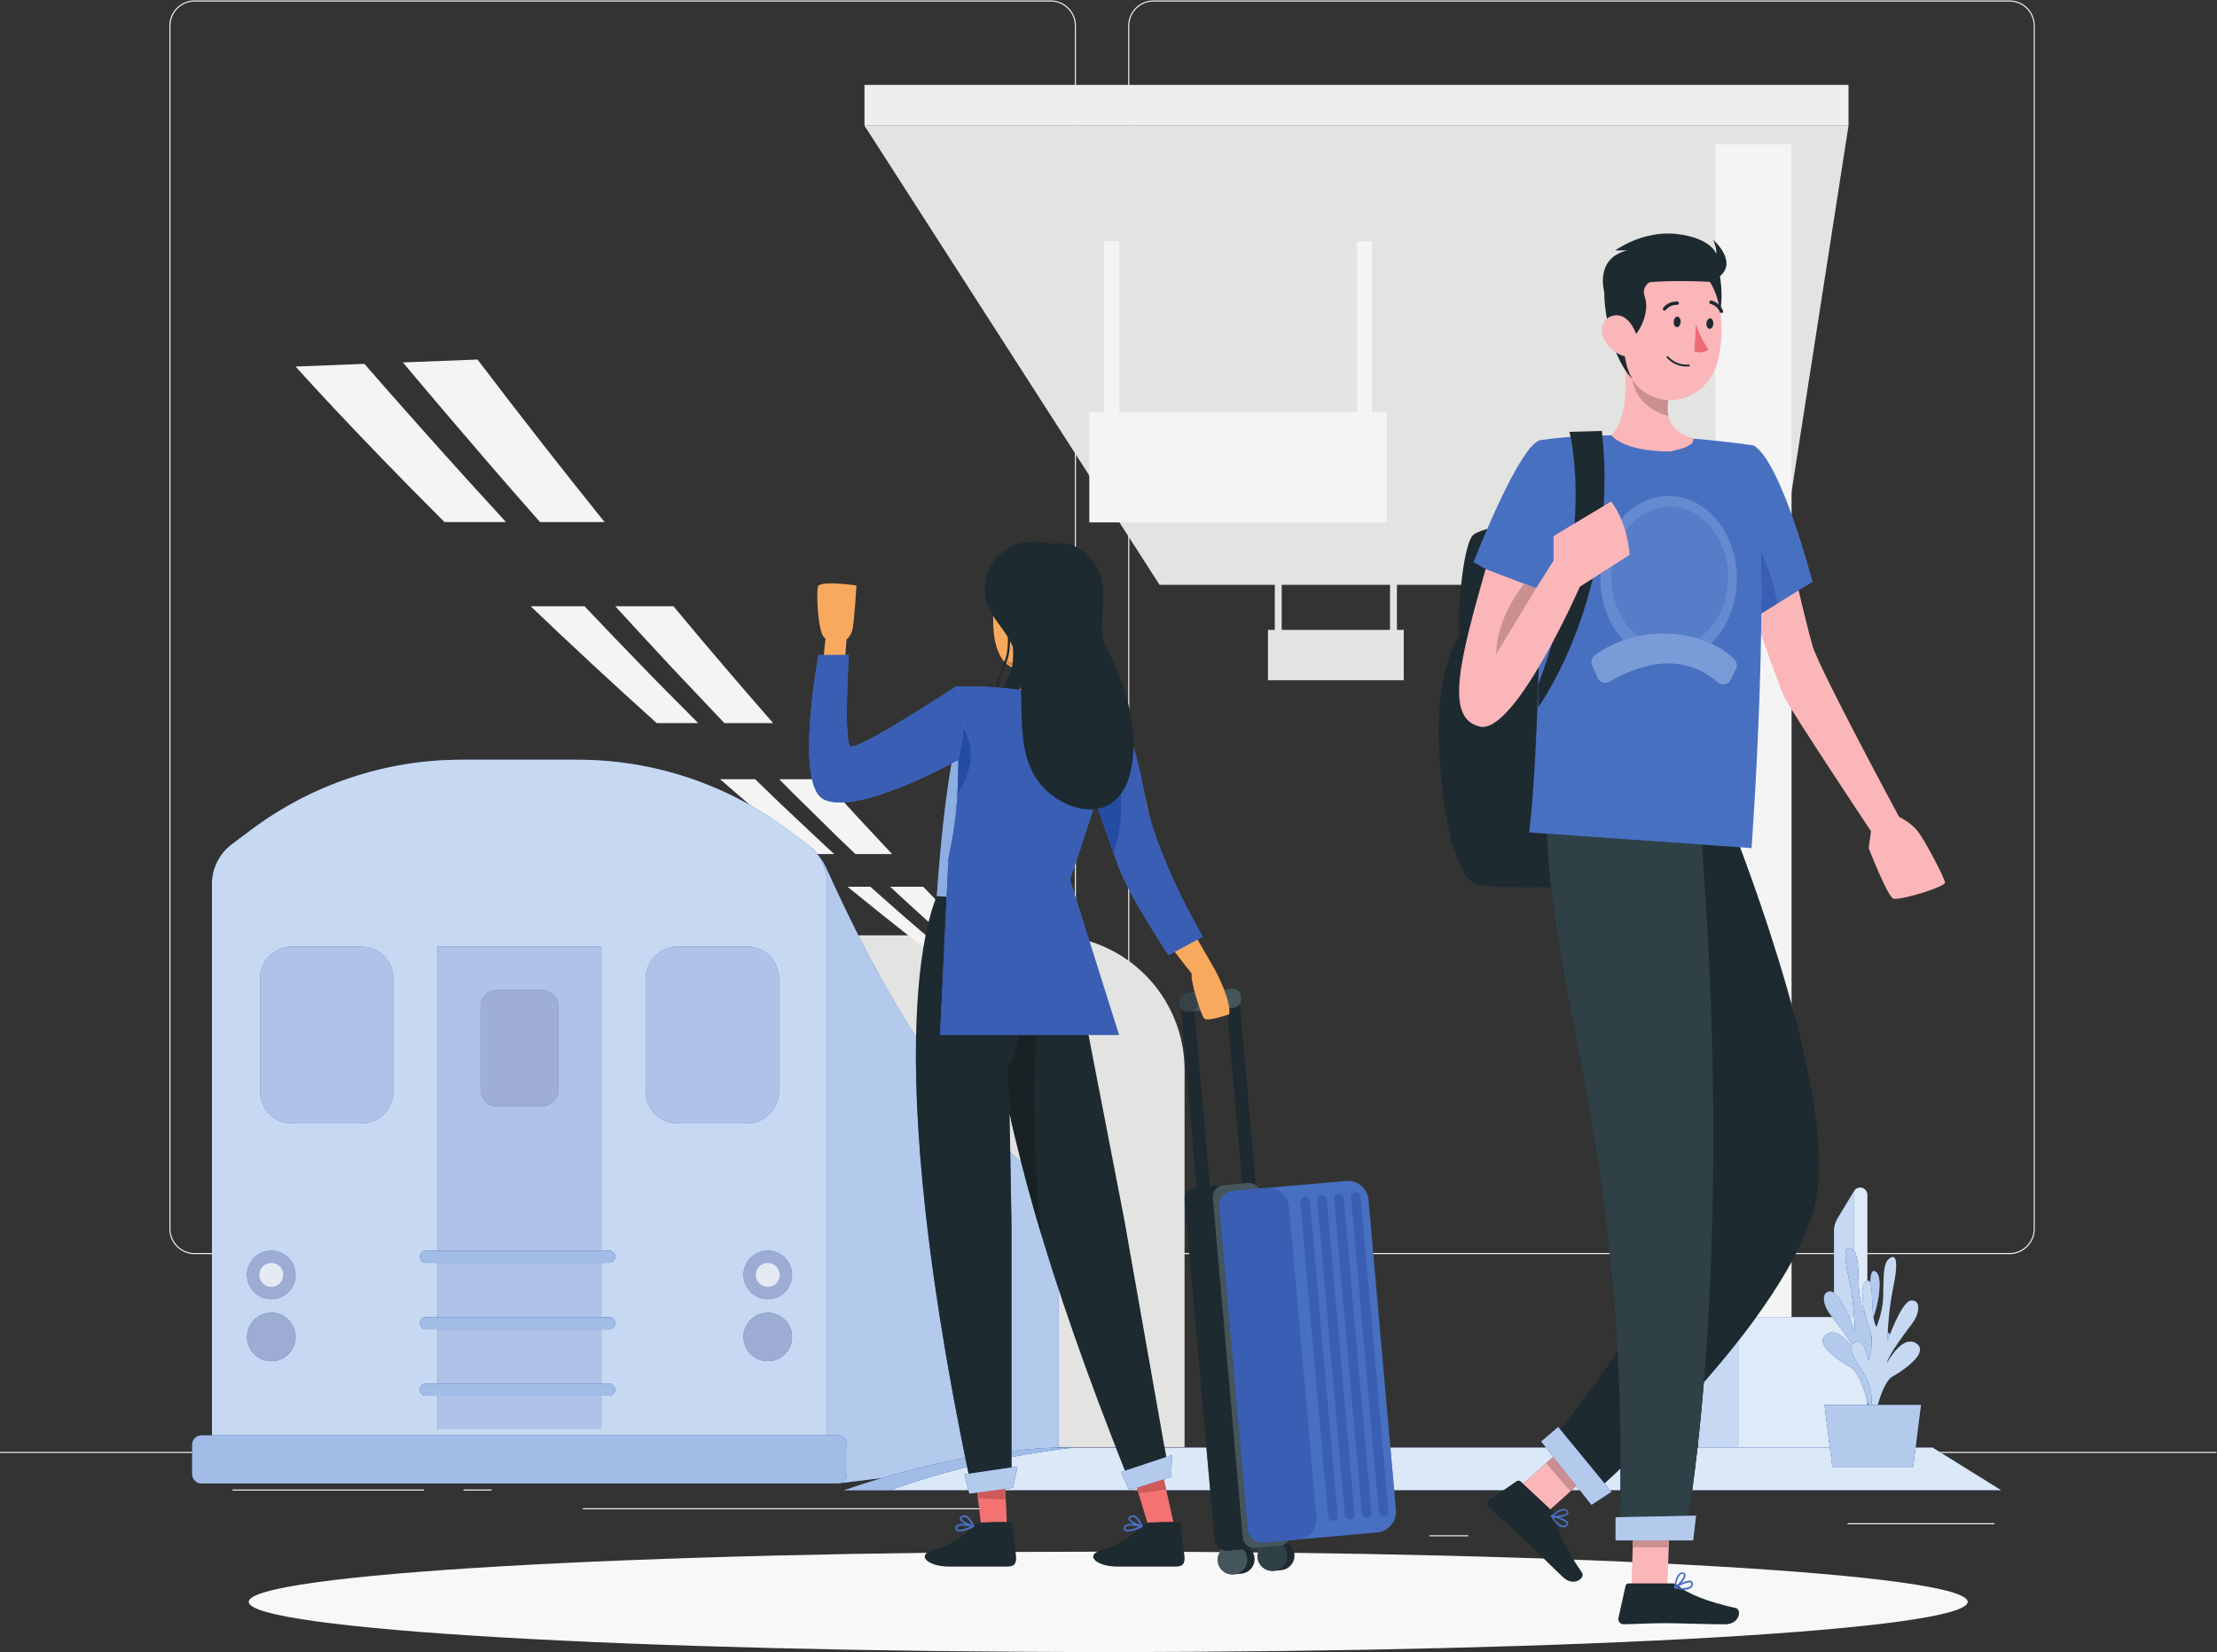 <?xml version="1.0" encoding="UTF-8" standalone="no"?>
<!-- Created with Inkscape (http://www.inkscape.org/) -->

<svg
   version="1.1"
   id="svg2"
   width="666.667"
   height="496.813"
   viewBox="0 0 666.667 496.813"
   sodipodi:docname="4002797.eps"
   xmlns:inkscape="http://www.inkscape.org/namespaces/inkscape"
   xmlns:sodipodi="http://sodipodi.sourceforge.net/DTD/sodipodi-0.dtd"
   xmlns="http://www.w3.org/2000/svg"
   xmlns:svg="http://www.w3.org/2000/svg">
  <rect x="0" y="0" width="666.667" height="496.813" fill="#333333" stroke="none"/>
  <defs
     id="defs6" />
  <sodipodi:namedview
     id="namedview4"
     pagecolor="#ffffff"
     bordercolor="#000000"
     borderopacity="0.25"
     inkscape:showpageshadow="2"
     inkscape:pageopacity="0.0"
     inkscape:pagecheckerboard="0"
     inkscape:deskcolor="#d1d1d1" />
  <g
     id="g8"
     inkscape:groupmode="layer"
     inkscape:label="ink_ext_XXXXXX"
     transform="matrix(1.333,0,0,-1.333,0,496.813)">
    <g
       id="g10"
       transform="scale(0.1)">
      <path
         d="m 0,449.129 h 5000 v 2.5 H 0 Z"
         style="fill:#eeeeee;fill-opacity:1;fill-rule:nonzero;stroke:none"
         id="path12" />
      <path
         d="m 4167.79,290.672 h 331.22 v -2.5 h -331.22 v 2.5"
         style="fill:#eeeeee;fill-opacity:1;fill-rule:nonzero;stroke:none"
         id="path14" />
      <path
         d="m 3225.27,263.539 h 86.93 v -2.5 h -86.93 v 2.5"
         style="fill:#eeeeee;fill-opacity:1;fill-rule:nonzero;stroke:none"
         id="path16" />
      <path
         d="m 3965.86,381.039 h 191.922 v 2.5 H 3965.86 Z"
         style="fill:#eeeeee;fill-opacity:1;fill-rule:nonzero;stroke:none"
         id="path18" />
      <path
         d="m 524.59,366.73 h 431.933 v -2.5 H 524.59 v 2.5"
         style="fill:#eeeeee;fill-opacity:1;fill-rule:nonzero;stroke:none"
         id="path20" />
      <path
         d="m 1045.56,366.73 h 63.33 v -2.5 h -63.33 v 2.5"
         style="fill:#eeeeee;fill-opacity:1;fill-rule:nonzero;stroke:none"
         id="path22" />
      <path
         d="m 1314.71,324.512 h 936.76 v -2.5 h -936.76 v 2.5"
         style="fill:#eeeeee;fill-opacity:1;fill-rule:nonzero;stroke:none"
         id="path24" />
      <path
         d="m 439.152,3723.59 c -30.101,0 -54.582,-24.48 -54.582,-54.57 V 954.699 c 0,-30.097 24.481,-54.578 54.582,-54.578 H 2370.14 c 30.08,0 54.57,24.481 54.57,54.578 V 3669.02 c 0,30.09 -24.49,54.57 -54.57,54.57 H 439.152 M 2370.14,897.621 H 439.152 c -31.476,0 -57.082,25.598 -57.082,57.078 V 3669.02 c 0,31.46 25.606,57.07 57.082,57.07 H 2370.14 c 31.46,0 57.07,-25.61 57.07,-57.07 V 954.699 c 0,-31.48 -25.61,-57.078 -57.07,-57.078"
         style="fill:#eeeeee;fill-opacity:1;fill-rule:nonzero;stroke:none"
         id="path26" />
      <path
         d="m 2602.12,3723.59 c -30.09,0 -54.57,-24.48 -54.57,-54.57 V 954.699 c 0,-30.097 24.48,-54.578 54.57,-54.578 h 1930.99 c 30.09,0 54.58,24.481 54.58,54.578 V 3669.02 c 0,30.09 -24.49,54.57 -54.58,54.57 H 2602.12 M 4533.11,897.621 H 2602.12 c -31.47,0 -57.07,25.598 -57.07,57.078 V 3669.02 c 0,31.46 25.6,57.07 57.07,57.07 h 1930.99 c 31.47,0 57.08,-25.61 57.08,-57.07 V 954.699 c 0,-31.48 -25.61,-57.078 -57.08,-57.078"
         style="fill:#eeeeee;fill-opacity:1;fill-rule:nonzero;stroke:none"
         id="path28" />
      <path
         d="M 4170,3443.56 H 1950.16 l 665.66,-1035.9 H 4008.9 l 161.1,1035.9"
         style="fill:#e3e3e2;fill-opacity:1;fill-rule:nonzero;stroke:none"
         id="path30" />
      <path
         d="m 3869.38,440.871 h 172.141 v 2960.8 H 3869.38 Z"
         style="fill:#f4f4f4;fill-opacity:1;fill-rule:nonzero;stroke:none"
         id="path32" />
      <path
         d="m 1950.16,3443.56 v 91.93 H 4170 v -91.93 H 1950.16"
         style="fill:#eeeeee;fill-opacity:1;fill-rule:nonzero;stroke:none"
         id="path34" />
      <path
         d="m 3061.02,3182.57 h 34.09 v -451.4 h -34.09 v 451.4"
         style="fill:#f4f4f4;fill-opacity:1;fill-rule:nonzero;stroke:none"
         id="path36" />
      <path
         d="m 2491.02,3182.57 h 34.09 v -451.4 h -34.09 v 451.4"
         style="fill:#f4f4f4;fill-opacity:1;fill-rule:nonzero;stroke:none"
         id="path38" />
      <path
         d="m 3128.84,2548.52 h -671.55 v 249.2 h 671.55 v -249.2"
         style="fill:#f4f4f4;fill-opacity:1;fill-rule:nonzero;stroke:none"
         id="path40" />
      <path
         d="m 1936.93,1616.85 h 431.43 c 167.82,0 303.86,-136.05 303.86,-303.86 V 462.391 H 1633.08 v 850.599 c 0,167.81 136.04,303.86 303.85,303.86"
         style="fill:#e3e3e2;fill-opacity:1;fill-rule:nonzero;stroke:none"
         id="path42" />
      <path
         d="m 1060.1,2638.32 c 27,-29.71 54.1,-59.4 81.3,-89 h -138.8 c -212.502,212.2 -335.803,350.8 -335.803,350.8 l 155.305,5.99 C 900.496,2816.02 980,2726.91 1060.1,2638.32"
         style="fill:#f4f4f4;fill-opacity:1;fill-rule:nonzero;stroke:none"
         id="path44" />
      <path
         d="m 1363.8,2549.32 h -145.7 c -37.7,42.9 -75.3,85.9 -112.7,129.09 -66,76.51 -131.599,153.5 -196.498,231 l 168.298,6.5 c 100,-131.59 195.7,-253.59 286.6,-366.59"
         style="fill:#f4f4f4;fill-opacity:1;fill-rule:nonzero;stroke:none"
         id="path46" />
      <path
         d="m 1555.4,2115.52 19.6,-19.81 h -93.6 c -102.8,92.5 -198.1,181.2 -284.4,263.7 h 121.5 c 44.9,-47.39 90.1,-94.49 135.7,-141.29 33.2,-34.71 67.5,-68.4 101.2,-102.6"
         style="fill:#f4f4f4;fill-opacity:1;fill-rule:nonzero;stroke:none"
         id="path48" />
      <path
         d="m 1744.2,2095.71 h -110.1 l -47.5,50.2 c -32.7,34.91 -66.1,69.21 -98.3,104.51 -33.7,36.09 -67.1,72.5 -100.4,108.99 h 131.2 c 79.5,-95.49 154.6,-183.3 225.1,-263.7"
         style="fill:#f4f4f4;fill-opacity:1;fill-rule:nonzero;stroke:none"
         id="path50" />
      <path
         d="m 1865.9,1814.91 c 5.3,-4.89 10.6,-9.79 16,-14.6 h -59.5 c -68.2,56.91 -134.3,113.3 -198,168.81 h 79.1 c 19.1,-18.6 38.1,-37.11 57.4,-55.51 l 105,-98.7"
         style="fill:#f4f4f4;fill-opacity:1;fill-rule:nonzero;stroke:none"
         id="path52" />
      <path
         d="m 2012.3,1800.31 h -82.6 c -13.6,12.9 -27.2,25.9 -40.8,39.01 l -102.2,100.59 c -9.7,9.71 -19.3,19.41 -28.9,29.21 h 98.9 c 55.5,-61.5 107.4,-117.6 155.6,-168.81"
         style="fill:#f4f4f4;fill-opacity:1;fill-rule:nonzero;stroke:none"
         id="path54" />
      <path
         d="m 1963.5,1726.51 c 52,-46.6 104.5,-92.4 157.9,-137.19 h -37.8 c -58.4,45.7 -115.7,91.49 -171.7,137.19 h 51.6"
         style="fill:#f4f4f4;fill-opacity:1;fill-rule:nonzero;stroke:none"
         id="path56" />
      <path
         d="m 2218,1589.32 h -57.9 c -51.4,44.79 -102,90.59 -152,137.19 h 74.5 c 50.2,-52.1 95.4,-97.69 135.4,-137.19"
         style="fill:#f4f4f4;fill-opacity:1;fill-rule:nonzero;stroke:none"
         id="path58" />
      <path
         d="m 3135.75,2481.56 h 15.55 v -205.9 h -15.55 v 205.9"
         style="fill:#e3e3e2;fill-opacity:1;fill-rule:nonzero;stroke:none"
         id="path60" />
      <path
         d="m 2875.76,2481.56 h 15.55 v -205.9 h -15.55 v 205.9"
         style="fill:#e3e3e2;fill-opacity:1;fill-rule:nonzero;stroke:none"
         id="path62" />
      <path
         d="m 3166.68,2192.34 h -306.31 v 113.67 h 306.31 v -113.67"
         style="fill:#e3e3e2;fill-opacity:1;fill-rule:nonzero;stroke:none"
         id="path64" />
      <path
         d="M 4438.89,113.23 C 4438.89,50.691 3570.83,0 2500,0 1429.18,0 561.113,50.691 561.113,113.23 c 0,62.54 868.067,113.239 1938.887,113.239 1070.83,0 1938.89,-50.699 1938.89,-113.239"
         style="fill:#f8f8f9;fill-opacity:1;fill-rule:nonzero;stroke:none"
         id="path66" />
      <path
         d="m 2310.71,1499.68 h -110.8 c 49.09,-37.28 98.86,-74.41 149.37,-111.2 h 84.15 c 0,0 -42.74,35.56 -122.72,111.2"
         style="fill:#f4f4f4;fill-opacity:1;fill-rule:nonzero;stroke:none"
         id="path68" />
      <path
         d="M 4212.4,1031.82 V 438.211 l -289.4,4.508 -92,1.39 v 142.5 c 0,12 3,23.911 8.8,34.5 l 58.2,106.813 c 5.7,10.387 14.5,18.398 25,23.098 6.7,2.992 14,4.601 21.6,4.601 h 192.7 v 194.598 c 0,9.601 2.6,19.101 7.6,27.402 l 37.2,61.599 0.5,0.8 c 2.9,4.89 8.1,7.79 13.8,7.79 8.8,0 16,-7.19 16,-15.99"
         style="fill:#4870c0;fill-opacity:1;fill-rule:nonzero;stroke:none"
         id="path70" />
      <path
         d="m 3923,461.199 h -92 v 15.02 c 4.24,38.902 8.55,83.121 12.61,132.492 26.68,30.348 53.54,62.371 79.39,95.348 v -242.86 m 259.1,294.422 h -10.75 c -9.53,21.277 -22.6,46.578 -34.05,54.879 v 139.719 c 0,9.601 2.6,19.101 7.6,27.402 l 37.2,61.599 0.5,0.8 c 2.9,4.89 8.1,7.79 13.8,7.79 8.8,0 16,-7.19 16,-15.99 v 0 c 0,8.8 -7.2,15.99 -16,15.99 -5.7,0 -10.9,-2.9 -13.8,-7.79 l -0.5,-0.8 V 905.172 c -0.64,0.777 -1.32,1.469 -2.04,2.078 -3.6,3.02 -6.88,4.789 -9.57,4.789 -4.51,0 -7.4,-4.969 -7.39,-17.41 0,-10.731 2.14,-27.008 7.23,-50.449 6.22,-28.641 9.76,-54.981 11.77,-75.739 v -12.82"
         style="fill:#c7d9f2;fill-opacity:1;fill-rule:nonzero;stroke:none"
         id="path72" />
      <path
         d="M 4128.04,461.199 H 3923 v 242.86 c 13.3,16.972 26.33,34.203 38.91,51.562 h 171.51 c 13.6,-17.91 32.54,-42.371 44.35,-62.473 -0.8,-1.058 -1.39,-2.168 -1.81,-3.359 -10.31,14.102 -26.08,31.063 -42.27,31.063 -4.24,0 -8.51,-1.172 -12.72,-3.864 -6.41,-4.09 -9.09,-8.976 -9.09,-14.308 0.02,-21.008 42,-48.731 63.08,-60.231 16.43,-8.961 29.73,-47.308 37.44,-75.008 v -9.98 h -96.5 l 12.14,-96.262 m 56.71,261.723 c 0,0 -5.47,14.949 -13.4,32.699 h 10.75 v 12.82 c 2.59,-26.793 2.65,-44.293 2.65,-45.461 v -0.011 -0.008 c 0,-0.031 0,-0.039 0,-0.039 m 24.71,31.289 c 0,0 -13.64,31.598 -15.88,61.91 -2.14,28.828 0.93,74.02 -11.48,89.051 v 134.048 l 0.5,0.8 c 2.9,4.89 8.1,7.79 13.8,7.79 8.8,0 16,-7.19 16,-15.99 v -131.699 -2.5 -59.812 c -0.21,-0.059 -0.43,-0.129 -0.66,-0.207 -7.42,-2.731 -10.39,-14.114 -10.38,-29.192 0.01,-15.84 3.31,-35.762 8.2,-54.031 -0.03,-0.047 -0.06,-0.109 -0.1,-0.168"
         style="fill:#deeaf8;fill-opacity:1;fill-rule:nonzero;stroke:none"
         id="path74" />
      <path
         d="m 2367.73,1060.64 -19.47,14.55 c -10.35,7.73 -21.09,14.81 -32.14,21.31 -233.55,181.26 -409.41,579.43 -453.76,675.22 -12.36,26.7 -34.37,44.83 -34.37,44.83 l -23.92,-224.89 -30.9,-1160.68 h 112.8 l 3.57,-50.601 c 298.7,38.203 498.26,50.601 498.26,50.601 v 589.57 c 0,15.78 -7.44,30.63 -20.07,40.09"
         style="fill:#4870c0;fill-opacity:1;fill-rule:nonzero;stroke:none"
         id="path76" />
      <path
         d="m 1894.83,381.059 c 8.99,2.339 15.62,10.511 15.62,20.242 v 66.48 0 c 0,11.559 -9.36,20.918 -20.91,20.918 h -23.67 v 1243.441 0 c 0,32.28 -13.79,62.85 -37.6,84.18 2.6,-2.21 22.55,-19.68 34.09,-44.6 26.46,-57.16 99.73,-221.94 204.15,-384.09 -3.67,-196.53 19.16,-497.892 111.1,-949.778 -54.61,-10.11 -117.26,-24.512 -186.56,-44.993 -30.72,-3.621 -62.84,-7.55 -96.22,-11.8 m 386.98,72.543 V 960.84 l -2.78,166.64 c 7.93,-7.09 15.94,-13.95 24.01,-20.56 8.76,-34.17 18.51,-70.13 29.34,-107.959 1.66,-5.891 3.35,-11.832 5.09,-17.813 4.04,-13.898 8.3,-28.058 12.6,-42.476 v 0 0 c -0.01,0.047 -0.01,0.109 -0.02,0.156 11.5,-38.137 24.05,-78.019 37.75,-119.726 V 462.391 461.16 c -23.11,-0.441 -59.05,-2.16 -105.99,-7.558"
         style="fill:#b4caec;fill-opacity:1;fill-rule:nonzero;stroke:none"
         id="path78" />
      <path
         d="m 1302.75,2013.09 h -261.52 c -170.816,0 -337.046,-55.28 -473.839,-157.57 l -43.95,-32.87 c -28.531,-21.34 -45.332,-54.88 -45.332,-90.51 V 400.98 H 1865.87 v 1331.16 c 0,35.63 -16.8,69.17 -45.33,90.51 l -43.95,32.87 c -136.79,102.29 -303.02,157.57 -473.84,157.57"
         style="fill:#4870c0;fill-opacity:1;fill-rule:nonzero;stroke:none"
         id="path80" />
      <path
         d="M 1865.87,488.699 H 478.109 V 1732.14 c 0,35.63 16.801,69.17 45.332,90.51 l 43.95,32.87 c 136.793,102.29 303.023,157.57 473.839,157.57 h 261.52 c 170.82,0 337.05,-55.28 473.84,-157.57 l 43.95,-32.87 c 28.53,-21.34 45.33,-54.88 45.33,-90.51 V 488.699 M 987.379,578.191 V 503.98 h 369.231 v 74.211 h 17.49 c 7.57,0 13.7,6.149 13.7,13.707 v 0 0 c 0,7.563 -6.13,13.704 -13.7,13.704 h -17.49 v 122.589 h 17.49 c 7.57,0 13.7,6.149 13.7,13.707 v 0 0 c 0,7.563 -6.13,13.704 -13.7,13.704 h -17.49 v 122.589 h 17.49 c 7.57,0 13.7,6.149 13.7,13.707 v 0 0 c 0,7.563 -6.13,13.704 -13.7,13.704 h -17.49 V 1591.66 H 987.379 V 905.602 h -26.313 c -7.57,0 -13.703,-6.141 -13.703,-13.704 v 0 0 c 0,-7.558 6.133,-13.707 13.703,-13.707 h 26.313 V 755.602 h -26.313 c -7.57,0 -13.703,-6.141 -13.703,-13.704 v 0 0 c 0,-7.558 6.133,-13.707 13.703,-13.707 h 26.313 V 605.602 h -26.313 c -7.57,0 -13.703,-6.141 -13.703,-13.704 v 0 0 c 0,-7.558 6.133,-13.707 13.703,-13.707 h 26.313 m 744.611,187.411 c -30.27,0 -54.81,-24.532 -54.81,-54.813 0,-30.258 24.54,-54.801 54.81,-54.801 30.27,0 54.81,24.543 54.81,54.801 0,30.281 -24.54,54.813 -54.81,54.813 m -1119.998,0 c -30.269,0 -54.808,-24.532 -54.808,-54.813 0,-30.258 24.539,-54.801 54.808,-54.801 30.27,0 54.805,24.543 54.805,54.801 0,30.281 -24.535,54.813 -54.805,54.813 m 1119.998,140 c -30.27,0 -54.81,-24.532 -54.81,-54.813 0,-30.258 24.54,-54.801 54.81,-54.801 30.27,0 54.81,24.543 54.81,54.801 0,30.281 -24.54,54.813 -54.81,54.813 m -1119.998,0 c -30.269,0 -54.808,-24.532 -54.808,-54.813 0,-30.258 24.539,-54.801 54.808,-54.801 30.27,0 54.805,24.543 54.805,54.801 0,30.281 -24.535,54.813 -54.805,54.813 m 916.758,686.058 c -39.81,0 -72.09,-32.27 -72.09,-72.09 v -254.93 c 0,-39.81 32.28,-72.09 72.09,-72.09 h 156.48 c 39.81,0 72.09,32.28 72.09,72.09 v 254.93 c 0,39.82 -32.28,72.09 -72.09,72.09 h -156.48 m -870,0 c -39.809,0 -72.09,-32.27 -72.09,-72.09 v -254.93 c 0,-39.81 32.281,-72.09 72.09,-72.09 h 156.484 c 39.809,0 72.09,32.28 72.09,72.09 v 254.93 c 0,39.82 -32.281,72.09 -72.09,72.09 H 658.75"
         style="fill:#c7d9f2;fill-opacity:1;fill-rule:nonzero;stroke:none"
         id="path82" />
      <path
         d="M 1889.54,380.379 H 454.445 c -11.55,0 -20.914,9.371 -20.914,20.922 v 66.48 c 0,11.559 9.364,20.918 20.914,20.918 H 1889.54 c 11.55,0 20.91,-9.359 20.91,-20.918 v -66.48 c 0,-11.551 -9.36,-20.922 -20.91,-20.922"
         style="fill:#4870c0;fill-opacity:1;fill-rule:nonzero;stroke:none"
         id="path84" />
      <path
         d="M 1356.61,503.98 H 987.379 v 74.211 H 1356.61 V 503.98 m 0,101.622 H 987.379 V 728.191 H 1356.61 V 605.602 m 0,150 H 987.379 V 878.191 H 1356.61 V 755.602 m 0,150 H 987.379 V 1591.66 H 1356.61 V 905.602 m -234.43,587.978 c -21.11,0 -38.22,-17.11 -38.22,-38.23 v -186.47 c 0,-21.12 17.11,-38.22 38.22,-38.22 h 99.62 c 21.11,0 38.23,17.1 38.23,38.22 v 186.47 c 0,21.12 -17.12,38.23 -38.23,38.23 h -99.62"
         style="fill:#b1c2e8;fill-opacity:1;fill-rule:nonzero;stroke:none"
         id="path86" />
      <path
         d="m 1685.23,1192.55 h -156.48 c -39.81,0 -72.09,32.28 -72.09,72.09 v 254.93 c 0,39.82 32.28,72.09 72.09,72.09 h 156.48 c 39.81,0 72.09,-32.27 72.09,-72.09 v -254.93 c 0,-39.81 -32.28,-72.09 -72.09,-72.09"
         style="fill:#b1c2e8;fill-opacity:1;fill-rule:nonzero;stroke:none"
         id="path88" />
      <path
         d="M 815.234,1192.55 H 658.75 c -39.809,0 -72.09,32.28 -72.09,72.09 v 254.93 c 0,39.82 32.281,72.09 72.09,72.09 h 156.484 c 39.809,0 72.09,-32.27 72.09,-72.09 v -254.93 c 0,-39.81 -32.281,-72.09 -72.09,-72.09"
         style="fill:#b1c2e8;fill-opacity:1;fill-rule:nonzero;stroke:none"
         id="path90" />
      <path
         d="m 1221.8,1230.66 h -99.62 c -21.11,0 -38.22,17.1 -38.22,38.22 v 186.47 c 0,21.12 17.11,38.23 38.22,38.23 h 99.62 c 21.11,0 38.23,-17.11 38.23,-38.23 v -186.47 c 0,-21.12 -17.12,-38.22 -38.23,-38.22"
         style="fill:#9eaed5;fill-opacity:1;fill-rule:nonzero;stroke:none"
         id="path92" />
      <path
         d="m 1731.99,795.988 c -30.27,0 -54.81,24.543 -54.81,54.801 0,30.281 24.54,54.813 54.81,54.813 30.27,0 54.81,-24.532 54.81,-54.813 0,-30.258 -24.54,-54.801 -54.81,-54.801 m 0,82.203 c -15.14,0 -27.4,-12.261 -27.4,-27.402 0,-15.141 12.26,-27.398 27.4,-27.398 15.14,0 27.4,12.257 27.4,27.398 0,15.141 -12.26,27.402 -27.4,27.402"
         style="fill:#9cacd3;fill-opacity:1;fill-rule:nonzero;stroke:none"
         id="path94" />
      <path
         d="m 1731.99,823.391 c -15.14,0 -27.4,12.257 -27.4,27.398 0,15.141 12.26,27.402 27.4,27.402 15.14,0 27.4,-12.261 27.4,-27.402 0,-15.141 -12.26,-27.398 -27.4,-27.398"
         style="fill:#e4e9f4;fill-opacity:1;fill-rule:nonzero;stroke:none"
         id="path96" />
      <path
         d="m 1731.99,655.988 c -30.27,0 -54.81,24.543 -54.81,54.801 0,30.281 24.54,54.813 54.81,54.813 30.27,0 54.81,-24.532 54.81,-54.813 0,-30.258 -24.54,-54.801 -54.81,-54.801"
         style="fill:#9cacd3;fill-opacity:1;fill-rule:nonzero;stroke:none"
         id="path98" />
      <path
         d="m 611.992,795.988 c -30.269,0 -54.808,24.543 -54.808,54.801 0,30.281 24.539,54.813 54.808,54.813 30.27,0 54.805,-24.532 54.805,-54.813 0,-30.258 -24.535,-54.801 -54.805,-54.801 m 0,82.203 c -15.137,0 -27.402,-12.261 -27.402,-27.402 0,-15.141 12.265,-27.398 27.402,-27.398 15.137,0 27.403,12.257 27.403,27.398 0,15.141 -12.266,27.402 -27.403,27.402"
         style="fill:#9cacd3;fill-opacity:1;fill-rule:nonzero;stroke:none"
         id="path100" />
      <path
         d="m 611.992,823.391 c -15.137,0 -27.402,12.257 -27.402,27.398 0,15.141 12.265,27.402 27.402,27.402 15.137,0 27.403,-12.261 27.403,-27.402 0,-15.141 -12.266,-27.398 -27.403,-27.398"
         style="fill:#e4e9f4;fill-opacity:1;fill-rule:nonzero;stroke:none"
         id="path102" />
      <path
         d="m 611.992,655.988 c -30.269,0 -54.808,24.543 -54.808,54.801 0,30.281 24.539,54.813 54.808,54.813 30.27,0 54.805,-24.532 54.805,-54.813 0,-30.258 -24.535,-54.801 -54.805,-54.801"
         style="fill:#9cacd3;fill-opacity:1;fill-rule:nonzero;stroke:none"
         id="path104" />
      <path
         d="M 1374.1,878.191 H 961.066 c -7.57,0 -13.703,6.149 -13.703,13.707 0,7.563 6.133,13.704 13.703,13.704 H 1374.1 c 7.57,0 13.7,-6.141 13.7,-13.704 0,-7.558 -6.13,-13.707 -13.7,-13.707"
         style="fill:#4870c0;fill-opacity:1;fill-rule:nonzero;stroke:none"
         id="path106" />
      <path
         d="M 1374.1,728.191 H 961.066 c -7.57,0 -13.703,6.149 -13.703,13.707 0,7.563 6.133,13.704 13.703,13.704 H 1374.1 c 7.57,0 13.7,-6.141 13.7,-13.704 0,-7.558 -6.13,-13.707 -13.7,-13.707"
         style="fill:#4870c0;fill-opacity:1;fill-rule:nonzero;stroke:none"
         id="path108" />
      <path
         d="M 1374.1,578.191 H 961.066 c -7.57,0 -13.703,6.149 -13.703,13.707 0,7.563 6.133,13.704 13.703,13.704 H 1374.1 c 7.57,0 13.7,-6.141 13.7,-13.704 0,-7.558 -6.13,-13.707 -13.7,-13.707"
         style="fill:#4870c0;fill-opacity:1;fill-rule:nonzero;stroke:none"
         id="path110" />
      <path
         d="M 1374.1,878.191 H 961.066 c -7.57,0 -13.703,6.149 -13.703,13.707 0,7.563 6.133,13.704 13.703,13.704 H 1374.1 c 7.57,0 13.7,-6.141 13.7,-13.704 0,-7.558 -6.13,-13.707 -13.7,-13.707"
         style="fill:#a1bce6;fill-opacity:1;fill-rule:nonzero;stroke:none"
         id="path112" />
      <path
         d="M 1374.1,728.191 H 961.066 c -7.57,0 -13.703,6.149 -13.703,13.707 0,7.563 6.133,13.704 13.703,13.704 H 1374.1 c 7.57,0 13.7,-6.141 13.7,-13.704 0,-7.558 -6.13,-13.707 -13.7,-13.707"
         style="fill:#a1bce6;fill-opacity:1;fill-rule:nonzero;stroke:none"
         id="path114" />
      <path
         d="M 1374.1,578.191 H 961.066 c -7.57,0 -13.703,6.149 -13.703,13.707 0,7.563 6.133,13.704 13.703,13.704 H 1374.1 c 7.57,0 13.7,-6.141 13.7,-13.704 0,-7.558 -6.13,-13.707 -13.7,-13.707"
         style="fill:#a1bce6;fill-opacity:1;fill-rule:nonzero;stroke:none"
         id="path116" />
      <path
         d="M 1889.54,380.379 H 454.445 c -11.55,0 -20.914,9.371 -20.914,20.922 v 66.48 c 0,11.559 9.364,20.918 20.914,20.918 H 1889.54 c 11.55,0 20.91,-9.359 20.91,-20.918 v -66.48 c 0,-11.551 -9.36,-20.922 -20.91,-20.922"
         style="fill:#a1bce6;fill-opacity:1;fill-rule:nonzero;stroke:none"
         id="path118" />
      <path
         d="m 2399.99,461.199 h 1959.68 l 154.28,-95.957 H 1980.48 c 0,0 265.22,95.957 419.51,95.957"
         style="fill:#4870c0;fill-opacity:1;fill-rule:nonzero;stroke:none"
         id="path120" />
      <path
         d="m 4513.95,365.242 h -696.57 c 3.67,26.578 7.76,58.637 11.96,95.957 h 298.7 l 5.46,-43.34 h 182.3 l 5.46,43.34 h 38.41 l 154.28,-95.957 m -858.16,0 h -23.8 l -12.5,15.219 c 7.36,6.687 19.98,18.281 36.51,33.949 0,-0.762 0,-1.441 0,-2.199 -0.01,-15.461 -0.07,-31.121 -0.21,-46.969 m -91.92,0 h -18.18 l 10.62,9.539 7.56,-9.539 m -139.5,0 h -279.38 l -8.46,95.957 h 351.21 l 16.15,-20.347 -16.32,-14.633 0.05,-0.047 -65.27,-58.594 2.02,-2.336 m -694.37,0 h -99 l -0.67,2.988 -4.87,21.899 16.63,5.301 1.55,48.691 -12.81,-4.25 -3.77,21.328 h 94.47 l 8.47,-95.957 m -163.99,0 h -297.98 l -0.14,3.098 17.3,2.34 9.99,47.672 -13.37,-1.961 v 23.429 c 43.99,8.512 89.34,15.641 135.99,21.16 v 0 0 c 0,0 -2.5,0.129 -7.36,0.219 h 106.86 c 6.72,-17.148 13.59,-34.527 20.62,-52.129 l -8.74,-2.898 18.25,-40.922 16.97,5.41 1.61,-5.418 m -381.25,0 h -176.94 c 55.02,19.438 113.03,37.168 173.92,52.399 1.07,-5.161 2.12,-10.231 3.2,-15.43 l -9.08,-1.332 8.9,-35.637"
         style="fill:#dbe8f7;fill-opacity:1;fill-rule:nonzero;stroke:none"
         id="path122" />
      <path
         d="m 2007.02,364.961 c 122.46,43.32 259.71,78.168 410.78,96.019 0,0 -204.01,10.84 -513.86,-96.019 h 103.08"
         style="fill:#4870c0;fill-opacity:1;fill-rule:nonzero;stroke:none"
         id="path124" />
      <path
         d="m 2007.02,364.961 h -103.08 c 104.53,36.051 197,58.699 273.67,72.891 1.35,-6.661 2.75,-13.473 4.13,-20.211 -60.89,-15.231 -118.9,-32.961 -173.92,-52.399 v 0 c -0.27,-0.094 -0.53,-0.183 -0.8,-0.281 m 274.79,74.859 v 13.782 c 56.99,6.558 97.76,7.687 119.05,7.687 11.14,0 16.94,-0.309 16.94,-0.309 -46.65,-5.519 -92,-12.648 -135.99,-21.16"
         style="fill:#a1bce6;fill-opacity:1;fill-rule:nonzero;stroke:none"
         id="path126" />
      <path
         d="m 4233.31,541.191 c 0,0 -27.04,52.911 3.85,105.079 30.9,52.171 39.85,64.449 20.16,75.14 -19.69,10.68 -28.73,-41.73 -28.73,-41.73 0,0 -16.6,36.058 -2.89,73.8 13.7,37.731 22.3,99.211 3.58,105.801 -18.72,6.59 -3.57,-76.679 -19.82,-105.07 0,0 -13.64,31.598 -15.88,61.91 -2.25,30.32 1.26,78.719 -13.52,91.129 -14.79,12.422 -24.25,3.82 -9.73,-63.07 14.53,-66.879 14.42,-121.258 14.42,-121.258 0,0 -32.08,87.738 -53.62,90.297 -21.53,2.562 -21.51,-25.86 -3.07,-50.5 18.43,-24.649 53.98,-68.797 59.81,-91.528 0,0 -35.22,66.039 -66.9,45.797 -31.68,-20.238 27.58,-60.117 53.99,-74.539 26.41,-14.398 44.75,-104.75 44.75,-104.75 l 13.6,3.492"
         style="fill:#4870c0;fill-opacity:1;fill-rule:nonzero;stroke:none"
         id="path128" />
      <path
         d="m 4221.73,557.461 h -6.66 c -0.8,3.098 -1.69,6.449 -2.67,9.98 -7.71,27.7 -21.01,66.047 -37.44,75.008 -21.08,11.5 -63.06,39.223 -63.08,60.231 0,5.332 2.68,10.218 9.09,14.308 4.21,2.692 8.48,3.864 12.72,3.864 16.19,0 31.96,-16.961 42.27,-31.063 -0.45,-1.32 -0.67,-2.738 -0.67,-4.277 0.03,-10.742 11.06,-27.653 31.41,-61 11.85,-19.403 15.55,-39.024 15.55,-55.973 0,-3.84 -0.19,-7.551 -0.52,-11.078"
         style="fill:#b4caec;fill-opacity:1;fill-rule:nonzero;stroke:none"
         id="path130" />
      <path
         d="m 4214.83,658.031 c 0,0 -7.97,42.848 -23.99,42.848 -1.67,0 -3.44,-0.481 -5.29,-1.508 -3.5,-1.961 -6.09,-3.961 -7.78,-6.223 -13.46,22.911 -36.19,51.493 -49.71,69.571 -8.86,11.84 -13.47,24.562 -13.48,34.301 0,9.652 4.53,16.359 13.93,16.359 0.84,0 1.71,-0.047 2.62,-0.16 21.54,-2.559 53.62,-90.297 53.62,-90.297 0,0 0,0.008 0,0.039 v 0.008 0.011 c 0,2.071 -0.18,55.622 -14.42,121.2 -5.09,23.441 -7.23,39.718 -7.23,50.449 -0.01,12.441 2.88,17.41 7.39,17.41 2.69,0 5.97,-1.769 9.57,-4.789 14.78,-12.41 11.27,-60.809 13.52,-91.129 2.24,-30.312 15.88,-61.91 15.88,-61.91 0.04,0.059 0.07,0.121 0.1,0.168 2.14,-7.981 4.58,-15.649 7.18,-22.52 1.5,-3.98 2.67,-7.949 3.55,-11.847 0.12,-7.68 1.08,-14.703 2.3,-20.66 0,-0.231 0,-0.454 0,-0.672 -0.01,-23.211 -7.76,-40.649 -7.76,-40.649 m 43.26,43.821 c 0,0 -0.01,0.617 -0.01,1.828 0,2.789 0.05,8.711 0.39,17.082 2.13,-1.231 3.88,-2.5 5.27,-3.864 -3.52,-8.988 -5.65,-15.046 -5.65,-15.046"
         style="fill:#b4caec;fill-opacity:1;fill-rule:nonzero;stroke:none"
         id="path132" />
      <path
         d="m 4226.2,754.891 c -4.36,27.73 -1.62,65.828 -7.29,78.679 0.75,15.129 2.53,26.078 8.39,26.078 0.61,0 1.28,-0.117 1.98,-0.367 7.7,-2.711 10.78,-14.699 10.78,-30.5 0.01,-22.152 -6.03,-51.812 -13.86,-73.89"
         style="fill:#b4caec;fill-opacity:1;fill-rule:nonzero;stroke:none"
         id="path134" />
      <path
         d="m 4211.97,519.488 c 0,0 26.33,53.274 -5.27,105.024 -31.58,51.738 -40.7,63.91 -21.15,74.859 19.55,10.949 29.28,-41.34 29.28,-41.34 0,0 16.12,36.278 1.91,73.828 -14.21,37.551 -23.63,98.891 -5,105.743 18.63,6.839 4.6,-76.622 21.22,-104.793 0,0 13.22,31.781 15.06,62.121 1.84,30.332 -2.32,78.679 12.3,91.3 14.61,12.61 24.2,4.149 10.56,-62.929 -13.62,-67.082 -12.79,-121.449 -12.79,-121.449 0,0 30.91,88.168 52.41,91.007 21.49,2.852 21.85,-25.558 3.75,-50.461 -18.11,-24.886 -53.06,-69.507 -58.59,-92.308 0,0 34.33,66.5 66.28,46.691 31.95,-19.82 -26.76,-60.492 -52.98,-75.261 -26.21,-14.758 -43.35,-105.34 -43.35,-105.34 l -13.64,3.308"
         style="fill:#4870c0;fill-opacity:1;fill-rule:nonzero;stroke:none"
         id="path136" />
      <path
         d="m 4235.7,557.461 h -13.97 c 0.33,3.527 0.52,7.238 0.52,11.078 0,16.949 -3.7,36.57 -15.55,55.973 -20.35,33.347 -31.38,50.258 -31.41,61 -0.02,5.918 3.31,9.957 10.26,13.859 1.85,1.027 3.62,1.508 5.29,1.508 16.02,0 23.99,-42.848 23.99,-42.848 0,0 7.75,17.438 7.76,40.649 0.01,6.718 -0.64,13.922 -2.3,21.332 -0.88,3.898 -2.05,7.867 -3.55,11.847 -2.6,6.871 -5.04,14.539 -7.18,22.52 -4.89,18.269 -8.19,38.191 -8.2,54.031 -0.01,15.078 2.96,26.461 10.38,29.192 0.73,0.269 1.41,0.398 2.04,0.398 15.54,0 3.21,-78.121 19.18,-105.191 0,0 13.22,31.781 15.06,62.121 1.84,30.332 -2.32,78.679 12.3,91.3 3.58,3.102 6.87,4.918 9.58,4.918 4.59,0 7.55,-5.226 7.55,-18.378 0.01,-10.731 -1.95,-26.731 -6.57,-49.469 -12.16,-59.871 -12.8,-109.629 -12.8,-119.621 0,-1.211 0.01,-1.828 0.01,-1.828 0,0 30.91,88.168 52.41,91.007 1,0.141 1.96,0.2 2.88,0.2 9.34,0 13.87,-6.778 13.88,-16.539 0.01,-9.688 -4.42,-22.301 -13.01,-34.122 -18.11,-24.886 -53.06,-69.507 -58.59,-92.308 v 0 0 c 0,0 26.01,50.371 53.82,50.371 4.14,0 8.32,-1.109 12.46,-3.68 6.55,-4.07 9.29,-9.011 9.28,-14.422 -0.04,-20.988 -41.42,-49.097 -62.26,-60.839 -14.16,-7.969 -25.67,-38.071 -33.26,-64.059"
         style="fill:#c7d9f2;fill-opacity:1;fill-rule:nonzero;stroke:none"
         id="path138" />
      <path
         d="m 4333.4,557.461 h -217.5 l 17.6,-139.602 h 182.3 l 17.6,139.602"
         style="fill:#4870c0;fill-opacity:1;fill-rule:nonzero;stroke:none"
         id="path140" />
      <path
         d="m 4315.8,417.859 h -182.3 l -17.6,139.602 h 217.5 l -17.6,-139.602"
         style="fill:#b4caec;fill-opacity:1;fill-rule:nonzero;stroke:none"
         id="path142" />
      <path
         d="m 2826.31,956.871 -1.31,14.938 -88,-7.758 -42.5,481.829 73.05,6.44 43.82,-496.769 14.94,1.32 -1.31,14.938 1.31,-14.938 14.94,1.309 -46.45,526.67 -132.82,-11.72 47.77,-541.61 132.82,11.718 -1.32,14.942 -14.94,-1.309"
         style="fill:#1d2a30;fill-opacity:1;fill-rule:nonzero;stroke:none"
         id="path144" />
      <path
         d="m 2867.45,248.621 c 2.84,0.258 13.52,1.199 16.36,1.449 18.39,1.621 34.56,-11.379 36.19,-29.769 1.62,-18.391 -12.03,-34.02 -30.42,-35.641 -2.84,-0.238 -13.53,-1.191 -16.36,-1.449 -18.4,-1.621 -34.57,11.379 -36.19,29.769 -1.62,18.399 12.02,34.02 30.42,35.641"
         style="fill:#1d2a30;fill-opacity:1;fill-rule:nonzero;stroke:none"
         id="path146" />
      <path
         d="m 2873.03,183.199 c 0.06,0 0.13,0.012 0.19,0.012 0.01,0 0.02,0.008 0.03,0.008 -0.01,0 -0.02,-0.008 -0.03,-0.008 -0.06,0 -0.13,-0.012 -0.19,-0.012"
         style="fill:#f9f9f9;fill-opacity:1;fill-rule:nonzero;stroke:none"
         id="path148" />
      <path
         d="m 2838.1,224.75 c -0.12,0 -0.11,0 -0.24,0 0.98,3.832 2.61,7.41 4.8,10.609 l 0.73,0.063 c -2.38,-3.172 -4.19,-6.774 -5.29,-10.672"
         style="fill:#ffffff;fill-opacity:1;fill-rule:nonzero;stroke:none"
         id="path150" />
      <path
         d="m 2837,213.27 c -0.01,0.101 -0.02,0.21 -0.03,0.312 -0.34,3.859 -0.01,7.617 0.89,11.168 0.13,0 0.12,0 0.24,0 -1.01,-3.621 -1.42,-7.48 -1.1,-11.48"
         style="fill:#f9f9f9;fill-opacity:1;fill-rule:nonzero;stroke:none"
         id="path152" />
      <path
         d="m 2870.24,183.082 c -17.03,0 -31.55,12.949 -33.24,30.188 -0.32,4 0.09,7.859 1.1,11.48 1.1,3.898 2.91,7.5 5.29,10.672 l 43.66,3.859 c 2.23,0.199 4.37,0.66 6.39,1.348 5.63,-5.399 9.41,-12.789 10.14,-21.168 1.62,-18.379 -11.95,-34.602 -30.33,-36.242 -0.01,0 -0.02,-0.008 -0.03,-0.008 -0.06,0 -0.13,-0.012 -0.19,-0.012 -0.94,-0.078 -1.86,-0.117 -2.79,-0.117"
         style="fill:#304047;fill-opacity:1;fill-rule:nonzero;stroke:none"
         id="path154" />
      <path
         d="m 2777.51,240.691 c 2.84,0.25 13.53,1.2 16.36,1.438 18.4,1.633 34.57,-11.367 36.19,-29.77 1.62,-18.379 -12.02,-34.007 -30.42,-35.629 -2.84,-0.25 -13.52,-1.191 -16.36,-1.449 -18.39,-1.621 -34.56,11.367 -36.19,29.77 -1.62,18.39 12.03,34.008 30.42,35.64"
         style="fill:#1d2a30;fill-opacity:1;fill-rule:nonzero;stroke:none"
         id="path156" />
      <path
         d="m 2752.08,225.52 c -0.19,0 -0.38,0 -0.57,0 1.18,2.011 2.57,3.89 4.14,5.609 0.23,-0.098 0.46,-0.199 0.69,-0.297 -1.6,-1.621 -3.03,-3.402 -4.26,-5.312"
         style="fill:#ffffff;fill-opacity:1;fill-rule:nonzero;stroke:none"
         id="path158" />
      <path
         d="m 2747.04,205.609 c 0,0.02 0,0.032 0,0.051 -0.64,7.199 1.06,14.07 4.47,19.86 0.19,0 0.38,0 0.57,0 -3.65,-5.7 -5.56,-12.571 -5.04,-19.911"
         style="fill:#fafafa;fill-opacity:1;fill-rule:nonzero;stroke:none"
         id="path160" />
      <path
         d="m 2780.31,175.148 c -17.13,0 -31.71,13.082 -33.27,30.461 -0.52,7.34 1.39,14.211 5.04,19.911 1.23,1.91 2.66,3.691 4.26,5.312 3.2,-1.344 6.69,-2.07 10.33,-2.07 0.79,0 1.59,0.039 2.4,0.109 l 35.17,3.098 c 5.22,-5.328 8.7,-12.43 9.41,-20.449 1.62,-18.379 -11.98,-34.61 -30.37,-36.239 v 0 c -0.06,0 -0.12,-0.011 -0.19,-0.011 -0.93,-0.079 -1.86,-0.122 -2.78,-0.122"
         style="fill:#45555c;fill-opacity:1;fill-rule:nonzero;stroke:none"
         id="path162" />
      <path
         d="m 2769.07,228.871 117.98,10.41 c 14.82,1.309 25.77,14.379 24.46,29.199 l -67.5,765.18 c -1.3,14.83 -14.38,25.77 -29.2,24.47 l -117.98,-10.4 c -14.82,-1.31 -25.77,-14.39 -24.46,-29.2 l 67.5,-765.19 c 1.3,-14.82 14.38,-25.781 29.2,-24.469"
         style="fill:#1d2a30;fill-opacity:1;fill-rule:nonzero;stroke:none"
         id="path164" />
      <path
         d="m 2832.26,234.441 10.4,0.918 v 0 l -10.04,-0.89 c -0.12,-0.008 -0.24,-0.02 -0.36,-0.028"
         style="fill:#ffffff;fill-opacity:1;fill-rule:nonzero;stroke:none"
         id="path166" />
      <path
         d="m 2842.66,235.359 v 0 l 0.73,0.071 v -0.008 l -0.73,-0.063"
         style="fill:#ffffff;fill-opacity:1;fill-rule:nonzero;stroke:none"
         id="path168" />
      <path
         d="m 2843.39,235.422 v 0.008 l 43.66,3.851 c 2.23,0.199 4.37,0.66 6.39,1.348 v 0 c -2.02,-0.688 -4.16,-1.149 -6.39,-1.348 l -43.66,-3.859"
         style="fill:#57676e;fill-opacity:1;fill-rule:nonzero;stroke:none"
         id="path170" />
      <path
         d="m 2760.04,1053.3 c 0.12,0.01 0.23,0.02 0.35,0.03 l 42.03,3.7 v 0 l -42.38,-3.73"
         style="fill:#ffffff;fill-opacity:1;fill-rule:nonzero;stroke:none"
         id="path172" />
      <path
         d="m 2802.42,1057.03 v 0 l 12.39,1.1 -12.39,-1.1"
         style="fill:#45555c;fill-opacity:1;fill-rule:nonzero;stroke:none"
         id="path174" />
      <path
         d="m 2830.24,234.371 c -13.81,0 -25.58,10.551 -26.82,24.578 l -67.5,765.181 c -1.29,14.7 9.48,27.69 24.12,29.17 l 42.38,3.73 12.39,1.1 c 0.81,0.07 1.61,0.1 2.4,0.1 9.54,0 18.11,-5.03 22.89,-12.77 l -59.32,-5.23 c -17.05,-1.51 -29.92,-15.83 -29.92,-32.71 0,-0.97 0.04,-1.96 0.13,-2.95 l 64.18,-727.582 c 1.51,-17.047 15.86,-30.019 32.67,-30.019 0.96,0 1.93,0.043 2.9,0.133 l 56.96,5.027 c -3.22,-5.297 -8.22,-9.43 -14.26,-11.5 -2.02,-0.688 -4.16,-1.149 -6.39,-1.348 l -43.66,-3.851 -0.73,-0.071 -10.4,-0.918 c -0.68,-0.05 -1.35,-0.07 -2.02,-0.07"
         style="fill:#45555c;fill-opacity:1;fill-rule:nonzero;stroke:none"
         id="path176" />
      <path
         d="m 2681.85,1444.38 100.17,8.82 c 11,0.98 19.14,10.69 18.17,21.68 l -0.28,3.09 c -0.97,11 -10.67,19.13 -21.68,18.16 l -100.16,-8.83 c -11.01,-0.97 -19.14,-10.68 -18.17,-21.68 l 0.27,-3.08 c 0.97,-11.01 10.68,-19.14 21.68,-18.16"
         style="fill:#1d2a30;fill-opacity:1;fill-rule:nonzero;stroke:none"
         id="path178" />
      <path
         d="m 2681.85,1444.38 2,0.17 c 10.5,0.92 18.39,9.81 18.24,20.19 2.08,-6.52 4.21,-12.69 6.24,-18.03 l -26.48,-2.33 m 91.24,8.04 c -1.25,12.57 -6.1,27.91 -11.7,42.23 l 16.84,1.48 c 0.6,0.06 1.19,0.08 1.78,0.08 10.25,0 18.98,-7.84 19.9,-18.24 l 0.28,-3.09 c 0.05,-0.6 0.07,-1.19 0.07,-1.79 0,-10.24 -7.84,-18.96 -18.24,-19.89 l -8.93,-0.78 m -113.27,14.99 v 0 c 0.01,10.25 7.85,18.97 18.25,19.89 l 16.98,1.5 c 0.78,-2.91 1.59,-5.86 2.43,-8.81 -3.69,4.64 -9.39,7.56 -15.64,7.56 -0.59,0 -1.18,-0.03 -1.78,-0.08 l -1.99,-0.17 c -10.4,-0.92 -18.24,-9.64 -18.25,-19.89"
         style="fill:#45555c;fill-opacity:1;fill-rule:nonzero;stroke:none"
         id="path180" />
      <path
         d="m 2680.06,1444.3 c -10.24,0 -18.97,7.84 -19.89,18.24 l -0.27,3.08 c -0.05,0.6 -0.08,1.2 -0.08,1.79 0.01,10.25 7.85,18.97 18.25,19.89 l 1.99,0.17 c 0.6,0.05 1.19,0.08 1.78,0.08 6.25,0 11.95,-2.92 15.64,-7.56 1.47,-5.15 3.03,-10.3 4.61,-15.25 0.15,-10.38 -7.74,-19.27 -18.24,-20.19 l -2,-0.17 c -0.6,-0.06 -1.2,-0.08 -1.79,-0.08"
         style="fill:#364248;fill-opacity:1;fill-rule:nonzero;stroke:none"
         id="path182" />
      <path
         d="m 3087.21,1020.27 61.74,-699.879 c 2.27,-25.7 -16.81,-48.461 -42.5,-50.731 l -255.71,-22.558 c -18.04,-1.59 -33.98,11.867 -35.57,29.886 l -64.18,727.582 c -1.6,18.13 11.75,34.06 29.79,35.66 l 255.7,22.54 c 25.7,2.28 48.47,-16.8 50.73,-42.5"
         style="fill:#4870c0;fill-opacity:1;fill-rule:nonzero;stroke:none"
         id="path184" />
      <path
         d="m 2907.7,252.129 h 0.01 l 19.76,1.742 c -0.11,-0.012 -0.22,-0.019 -0.33,-0.031 l -19.44,-1.711"
         style="fill:#cecdcc;fill-opacity:1;fill-rule:nonzero;stroke:none"
         id="path186" />
      <path
         d="m 2847.84,246.969 c -16.81,0 -31.16,12.972 -32.67,30.019 l -64.18,727.582 c -0.09,0.99 -0.13,1.98 -0.13,2.95 0,-0.97 0.04,-1.96 0.13,-2.95 l 64.18,-727.582 c 1.51,-17.047 15.86,-30.019 32.67,-30.019 0.96,0 1.93,0.043 2.9,0.133 l 56.97,5.027 h -0.01 l -56.96,-5.027 c -0.97,-0.09 -1.94,-0.133 -2.9,-0.133"
         style="fill:#364248;fill-opacity:1;fill-rule:nonzero;stroke:none"
         id="path188" />
      <path
         d="m 2840.1,1045.46 v 0 l 17.08,1.5 c 0.09,0.01 0.18,0.02 0.27,0.03 l -17.35,-1.53"
         style="fill:#cecdcc;fill-opacity:1;fill-rule:nonzero;stroke:none"
         id="path190" />
      <path
         d="m 2780.78,1040.23 59.32,5.23 v 0 l -59.32,-5.23"
         style="fill:#364248;fill-opacity:1;fill-rule:nonzero;stroke:none"
         id="path192" />
      <path
         d="m 2847.84,246.969 c -16.81,0 -31.16,12.972 -32.67,30.019 l -64.18,727.582 c -0.09,0.99 -0.13,1.98 -0.13,2.95 0,16.88 12.87,31.2 29.92,32.71 v 0 l 59.32,5.23 17.35,1.53 c 1.3,0.1 2.59,0.16 3.87,0.16 23.96,0 44.44,-18.38 46.59,-42.7 l 61.74,-699.88 c 2.25,-25.59 -16.64,-48.269 -42.18,-50.699 l -19.76,-1.742 -56.97,-5.027 c -0.97,-0.09 -1.94,-0.133 -2.9,-0.133"
         style="fill:#395eb4;fill-opacity:1;fill-rule:nonzero;stroke:none"
         id="path194" />
      <path
         d="m 3006.65,295.891 c -5.58,0 -10.33,4.257 -10.82,9.918 l -62.61,709.641 c -0.52,5.98 3.9,11.26 9.89,11.79 0.32,0.03 0.64,0.04 0.96,0.04 5.58,0 10.33,-4.26 10.83,-9.93 l 62.6,-709.62 c 0.53,-5.992 -3.9,-11.269 -9.88,-11.8 -0.33,-0.032 -0.65,-0.039 -0.97,-0.039"
         style="fill:#395eb4;fill-opacity:1;fill-rule:nonzero;stroke:none"
         id="path196" />
      <path
         d="m 3044.82,299.25 c -5.58,0 -10.33,4.27 -10.83,9.93 l -62.6,709.63 c -0.53,5.99 3.9,11.27 9.88,11.8 0.33,0.03 0.65,0.04 0.97,0.04 5.57,0 10.33,-4.26 10.83,-9.93 l 62.59,-709.63 c 0.53,-5.981 -3.89,-11.258 -9.87,-11.789 -0.33,-0.031 -0.65,-0.051 -0.97,-0.051"
         style="fill:#395eb4;fill-opacity:1;fill-rule:nonzero;stroke:none"
         id="path198" />
      <path
         d="m 3082.98,302.621 c -5.58,0 -10.32,4.27 -10.82,9.93 l -62.6,709.629 c -0.53,5.98 3.9,11.27 9.88,11.8 0.32,0.02 0.65,0.04 0.97,0.04 5.57,0 10.32,-4.27 10.83,-9.93 l 62.59,-709.629 c 0.53,-5.981 -3.89,-11.27 -9.88,-11.789 -0.32,-0.031 -0.65,-0.051 -0.97,-0.051"
         style="fill:#395eb4;fill-opacity:1;fill-rule:nonzero;stroke:none"
         id="path200" />
      <path
         d="m 3121.15,305.988 c -5.58,0 -10.32,4.274 -10.82,9.922 l -62.61,709.64 c -0.52,5.98 3.9,11.26 9.89,11.79 0.32,0.03 0.64,0.05 0.96,0.05 5.58,0 10.33,-4.27 10.83,-9.93 L 3132,317.82 c 0.53,-5.98 -3.9,-11.261 -9.88,-11.781 -0.33,-0.027 -0.65,-0.051 -0.97,-0.051"
         style="fill:#395eb4;fill-opacity:1;fill-rule:nonzero;stroke:none"
         id="path202" />
      <path
         d="m 2509.15,2114.81 c 59.48,-31.29 97.39,-341.34 126.77,-393.02 29.39,-51.67 104.4,-181.7 104.4,-181.7 0,0 38.99,-71.39 32.32,-101.4 0,0 -47.05,-16.55 -55.39,-9.89 -8.33,6.67 -33.6,91.67 -28.6,101.47 0,0 -103.35,129.29 -121.69,167.07 -18.34,37.79 -108.74,301.17 -108.74,301.17 l 50.93,116.3"
         style="fill:#f9a95e;fill-opacity:1;fill-rule:nonzero;stroke:none"
         id="path204" />
      <path
         d="m 2713.3,1614.01 -77.4,-41.79 c 0,0 -87.2,131.09 -111.7,197.1 -3.7,9.9 -7.9,21.7 -12.5,34.6 -26.3,73.09 -63.5,181.7 -63.5,181.7 l 38.7,65.69 37.3,63.51 c 0,0 32.4,-36.01 57.1,-178.1 24.5,-141.6 132,-322.71 132,-322.71"
         style="fill:#4870c0;fill-opacity:1;fill-rule:nonzero;stroke:none"
         id="path206" />
      <path
         d="m 2635.9,1572.22 c 0,0 -53.38,80.26 -88.35,146.8 -0.84,1.6 -1.68,3.2 -2.5,4.79 -8.64,16.71 -15.98,32.39 -20.85,45.51 -3.7,9.9 -7.9,21.7 -12.5,34.6 35.8,89.39 6.4,205.6 6.4,205.6 l -16.02,21.46 c 1.87,8.32 3.43,15.83 4.72,22.63 3.33,18.4 4.75,31.3 5.14,40.34 l 12.26,20.87 c 0,0 32.4,-36.01 57.1,-178.1 24.5,-141.6 132,-322.71 132,-322.71 l -11.88,-6.41 -51.53,-27.83 -13.99,-7.55"
         style="fill:#395eb4;fill-opacity:1;fill-rule:nonzero;stroke:none"
         id="path208" />
      <path
         d="m 2511.7,1803.92 v 0 c -12.73,35.37 -28.01,79.06 -40.39,114.73 2.58,8.46 5.01,16.54 7.29,24.27 10.84,36.67 18.35,65.36 23.48,88.06 l 16.02,-21.46 c 0,0 29.4,-116.21 -6.4,-205.6"
         style="fill:#244ca5;fill-opacity:1;fill-rule:nonzero;stroke:none"
         id="path210" />
      <path
         d="m 2646.97,293.18 -56.12,-9.91 -23.03,76.539 -21,70.242 64.72,22.609 18.79,-84.43 16.64,-75.05"
         style="fill:#f47272;fill-opacity:1;fill-rule:nonzero;stroke:none"
         id="path212" />
      <path
         d="m 2568.09,358.262 -2.08,6.98 h 0.19 l 1.62,-5.433 0.46,-1.52 -0.19,-0.027"
         style="fill:#cecdcc;fill-opacity:1;fill-rule:nonzero;stroke:none"
         id="path214" />
      <path
         d="m 2566.2,365.242 h -0.19 l -1.61,5.418 0.16,0.051 1.64,-5.469"
         style="fill:#adb7d0;fill-opacity:1;fill-rule:nonzero;stroke:none"
         id="path216" />
      <path
         d="m 2568.28,358.289 -0.46,1.52 -1.62,5.433 -1.64,5.469 60.84,19.398 5.24,-23.617 -62.36,-8.203"
         style="fill:#cd5a58;fill-opacity:1;fill-rule:nonzero;stroke:none"
         id="path218" />
      <path
         d="m 2272.22,269.121 h -57 l -9.36,79.379 -8.47,72.828 67.66,11.012 3.83,-86.41 3.34,-76.809"
         style="fill:#f47272;fill-opacity:1;fill-rule:nonzero;stroke:none"
         id="path220" />
      <path
         d="m 2206.04,346.93 h -0.18 l -1.48,12.851 0.16,0.02 1.32,-11.301 0.18,-1.57"
         style="fill:#cecdcc;fill-opacity:1;fill-rule:nonzero;stroke:none"
         id="path222" />
      <path
         d="m 2268.88,344.16 -62.84,2.77 -0.18,1.57 -1.32,11.301 63.29,8.531 1.05,-24.172"
         style="fill:#cd5a58;fill-opacity:1;fill-rule:nonzero;stroke:none"
         id="path224" />
      <path
         d="m 2635.92,411.039 -92.28,-16.258 c -93.12,232 -159.36,425.66 -206.13,586.367 -25.2,86.722 -44.83,163.832 -59.92,232.262 l 4.22,-252.57 V 387.109 h -93.72 c -227.96,1087.131 -66.4,1335.571 -66.4,1335.571 l 272.7,46.6 c 10.37,-40.71 18.21,-106.69 22.85,-152.62 l 12.3,-90.17 106.6,-550.478 99.78,-564.973"
         style="fill:#1d2a30;fill-opacity:1;fill-rule:nonzero;stroke:none"
         id="path226" />
      <path
         d="m 2529.18,406.172 114.46,37.949 -1.55,-48.691 -94.66,-30.18 -18.25,40.922"
         style="fill:#4870c0;fill-opacity:1;fill-rule:nonzero;stroke:none"
         id="path228" />
      <path
         d="m 2547.43,365.25 -18.25,40.922 114.46,37.949 -1.55,-48.691 -16.69,-5.321 -60.84,-19.398 -0.16,-0.051 -16.97,-5.41"
         style="fill:#b4caec;fill-opacity:1;fill-rule:nonzero;stroke:none"
         id="path230" />
      <path
         d="m 2175.86,400.879 119.32,17.473 -9.99,-47.672 -98.47,-13.289 -10.86,43.488"
         style="fill:#4870c0;fill-opacity:1;fill-rule:nonzero;stroke:none"
         id="path232" />
      <path
         d="m 2186.72,357.391 -10.86,43.488 119.32,17.473 -9.99,-47.672 -17.36,-2.348 -63.29,-8.531 -0.16,-0.02 -17.66,-2.39"
         style="fill:#b4caec;fill-opacity:1;fill-rule:nonzero;stroke:none"
         id="path234" />
      <path
         d="m 2350.07,938.672 c -4.3,14.418 -8.56,28.578 -12.6,42.476 -1.74,5.981 -3.43,11.922 -5.09,17.813 1.68,-5.891 3.39,-11.832 5.13,-17.813 4.03,-13.859 8.21,-27.968 12.54,-42.32 0.01,-0.047 0.01,-0.109 0.02,-0.156"
         style="fill:#8aa1d3;fill-opacity:1;fill-rule:nonzero;stroke:none"
         id="path236" />
      <path
         d="m 2282.47,1191.69 c -0.22,0.84 -0.44,1.67 -0.66,2.5 v 0.18 l -0.03,0.35 c 0.22,-1 0.46,-2.02 0.69,-3.03"
         style="fill:#b3b2b1;fill-opacity:1;fill-rule:nonzero;stroke:none"
         id="path238" />
      <path
         d="m 2350.05,938.828 c -4.33,14.352 -8.51,28.461 -12.54,42.32 -1.74,5.981 -3.45,11.922 -5.13,17.813 -19.9,70.599 -34.58,134.679 -49.91,192.729 -0.23,1.01 -0.47,2.03 -0.69,3.03 l -9.63,116.62 c 0,0 15.72,34.73 27.75,80.78 h 37.15 c 0.9,-20.65 0.16,-42.29 -3.17,-63.93 0,0 -7.41,-177.56 16.17,-389.362"
         style="fill:#182124;fill-opacity:1;fill-rule:nonzero;stroke:none"
         id="path240" />
      <path
         d="m 2283.65,290.352 c -0.15,6.359 -78.34,1.367 -78.34,1.367 0,0 -48.11,-48.93 -94.84,-59.918 -46.72,-11 -20.61,-39.039 31.61,-39.039 52.23,0 92.09,0 129.2,0 37.11,0 13.92,31.617 12.37,97.59"
         style="fill:#1d2a30;fill-opacity:1;fill-rule:nonzero;stroke:none"
         id="path242" />
      <path
         d="m 2171.83,303.59 c -1.07,-0.488 -2.85,-1.508 -2.79,-2.602 0.2,-3.519 11.39,-9.597 22.98,-14 -2.71,5.91 -7.64,14.41 -13.42,16.813 -1.07,0.437 -2.12,0.66 -3.17,0.66 -1.2,0 -2.39,-0.289 -3.6,-0.871 z m -10.22,-19.949 c -1.22,-0.7 -1.95,-1.602 -2.24,-2.743 -0.78,-3.058 0.2,-3.859 0.52,-4.128 3.68,-3.028 18.01,1.289 29.53,6.16 -8.77,1.949 -22.18,3.949 -27.81,0.711 z m -4.34,-10.059 c -1.51,1.25 -3.07,3.707 -1.89,8.34 0.57,2.238 1.97,4.027 4.18,5.297 4.15,2.383 10.91,2.562 17.53,1.91 -6.36,3.391 -11.93,7.519 -12.16,11.621 -0.16,2.68 1.57,4.898 5.13,6.582 3.35,1.578 6.76,1.668 10.12,0.277 10.61,-4.41 17.17,-22.668 17.45,-23.437 l -0.08,-1.582 -0.28,-0.43 v 0 l -0.69,-0.539 c -4.12,-1.961 -21.49,-9.91 -32.41,-9.91 -2.86,0 -5.27,0.551 -6.9,1.871"
         style="fill:#4870c0;fill-opacity:1;fill-rule:nonzero;stroke:none"
         id="path244" />
      <path
         d="m 2663.65,290.352 c -0.15,6.359 -78.34,1.367 -78.34,1.367 0,0 -48.11,-48.93 -94.84,-59.918 -46.72,-11 -20.61,-39.039 31.61,-39.039 52.23,0 92.09,0 129.2,0 37.11,0 13.92,31.617 12.37,97.59"
         style="fill:#1d2a30;fill-opacity:1;fill-rule:nonzero;stroke:none"
         id="path246" />
      <path
         d="m 2551.83,303.59 c -1.07,-0.488 -2.85,-1.508 -2.79,-2.602 0.2,-3.519 11.39,-9.597 22.98,-14 -2.71,5.91 -7.64,14.41 -13.42,16.813 -1.07,0.437 -2.12,0.66 -3.17,0.66 -1.2,0 -2.39,-0.289 -3.6,-0.871 z m -10.22,-19.949 c -1.22,-0.7 -1.95,-1.602 -2.24,-2.743 -0.78,-3.058 0.2,-3.859 0.52,-4.128 3.68,-3.028 18.01,1.289 29.53,6.16 -8.77,1.949 -22.18,3.949 -27.81,0.711 z m -4.34,-10.059 c -1.51,1.25 -3.07,3.707 -1.89,8.34 0.57,2.238 1.97,4.027 4.18,5.297 4.15,2.383 10.91,2.562 17.53,1.91 -6.36,3.391 -11.93,7.519 -12.16,11.621 -0.16,2.68 1.57,4.898 5.13,6.582 3.35,1.578 6.76,1.668 10.12,0.277 10.61,-4.41 17.17,-22.668 17.45,-23.437 l -0.08,-1.582 -0.28,-0.43 v 0 l -0.69,-0.539 c -4.12,-1.961 -21.49,-9.91 -32.41,-9.91 -2.86,0 -5.27,0.551 -6.9,1.871"
         style="fill:#4870c0;fill-opacity:1;fill-rule:nonzero;stroke:none"
         id="path248" />
      <path
         d="m 2173.85,2114.81 c 0,0 -37.47,-77.22 -60.5,-409.19 l 246.08,-17.44 118.59,394.79 -304.17,31.84"
         style="fill:#4870c0;fill-opacity:1;fill-rule:nonzero;stroke:none"
         id="path250" />
      <path
         d="m 2135.52,1704.05 -22.17,1.57 c 9.8,141.31 22.22,236.45 33.25,299.13 9.73,5.18 15.32,8.34 15.32,8.34 0,0 0,0.01 0.01,0.02 -0.01,-16.29 -0.26,-31.41 -0.73,-45.59 -0.3,-11.1 -0.7,-21.6 -1.3,-31.6 -3.3,-56.6 -10.4,-98.91 -20.3,-146.01 l -4.08,-85.86"
         style="fill:#8daee0;fill-opacity:1;fill-rule:nonzero;stroke:none"
         id="path252" />
      <path
         d="m 2383.78,2238.18 -2.19,-1.6 c -10.2,-7.25 -21.92,-14.2 -35.23,-17.24 -37.25,-8.59 -62.7,-3.49 -79.3,13.36 h -0.09 c -23.26,25.28 -29.07,70.07 -25.79,124.09 1.44,24.78 4.98,46.33 11.8,63.1 l 0.17,0.96 0.93,2.3 c 10.2,23.42 27.14,38.6 54.19,45.01 9.35,2.18 19.97,3.41 31.94,3.58 105.34,1.09 124.3,-173.39 43.57,-233.56"
         style="fill:#f9a95e;fill-opacity:1;fill-rule:nonzero;stroke:none"
         id="path254" />
      <path
         d="m 2315.88,2217 c -1.84,0 -3.65,0.05 -5.41,0.15 1.11,5.7 2.07,11.51 2.89,17.36 3.62,0.71 7.27,1.65 10.92,2.84 -0.14,-6.24 -0.68,-13.11 -1.9,-20.15 -2.21,-0.14 -4.38,-0.2 -6.5,-0.2 m -32.55,6.82 c -4.76,2.32 -9.06,5.22 -12.93,8.64 0.31,0.76 0.61,1.54 0.9,2.32 4.19,-0.78 8.65,-1.41 13.32,-1.78 -0.33,-3.18 -0.76,-6.24 -1.29,-9.18"
         style="fill:#ca8849;fill-opacity:1;fill-rule:nonzero;stroke:none"
         id="path256" />
      <path
         d="m 2392.28,2141.43 c 6.49,-30 -32.35,-42.22 -32.35,-42.22 -63.55,27.14 -75.35,60.93 -75.35,60.93 53.01,27.64 37.68,105.85 37.68,105.85 l 10.78,-5.31 75.7,-14.81 c 0,0 -21,-40.3 -23.78,-49.49 l -0.09,-0.26 c -14.24,-48.03 7.41,-54.69 7.41,-54.69"
         style="fill:#f9a95e;fill-opacity:1;fill-rule:nonzero;stroke:none"
         id="path258" />
      <path
         d="m 2252.94,2420.59 c 0,0 -5.81,-73.88 64.2,-105.6 0,0 30.06,-76.74 74.32,-77.83 60.33,-1.47 113.5,84.38 92.6,171.82 -27.1,113.38 -198.88,122.6 -231.12,11.61"
         style="fill:#1d2a30;fill-opacity:1;fill-rule:nonzero;stroke:none"
         id="path260" />
      <path
         d="m 2281.69,2336.2 c 0.02,11.53 9.29,30.88 27.2,28.25 18.54,-2.72 28.82,-48.42 -16.75,-58.63 -6.53,-1.47 -10.5,6.33 -10.45,30.38"
         style="fill:#f9a95e;fill-opacity:1;fill-rule:nonzero;stroke:none"
         id="path262" />
      <path
         d="m 2381.59,2499.11 c 0,0 -70.48,17.81 -109.44,-10.52 -45.49,-33.1 -62.74,-67.32 -8.87,-120.46 0,0 118.33,38.35 157.66,30.23 39.33,-8.12 67.47,-19.59 67.47,-19.59 8.27,78.14 -67.47,136.31 -106.82,120.34"
         style="fill:#1d2a30;fill-opacity:1;fill-rule:nonzero;stroke:none"
         id="path264" />
      <path
         d="m 2264.29,2382.54 c 0,0 37.49,-131.4 12.77,-178.24 -47.24,-89.49 -6.07,-157.59 -6.07,-157.59 l 16.81,-2.41 c 0,0 -45.97,60.85 -6.12,104.17 39.87,43.32 39.05,163.17 32.06,197.8 -6.99,34.64 -49.45,36.27 -49.45,36.27"
         style="fill:#1d2a30;fill-opacity:1;fill-rule:nonzero;stroke:none"
         id="path266" />
      <path
         d="m 2247.47,2410.01 c 0.01,-0.01 1.63,-4.19 4.09,-11.47 7.38,-21.83 22.14,-71.29 22.12,-116.04 0.01,-18.46 -2.51,-36.09 -8.93,-50.58 -13.87,-31.36 -20.67,-58.82 -20.68,-82.62 -0.01,-24.57 7.33,-45.26 21.54,-61.8 0.9,-1.04 2.47,-1.16 3.52,-0.27 1.05,0.9 1.17,2.48 0.27,3.53 -13.39,15.63 -20.31,34.94 -20.33,58.54 0,22.84 6.56,49.67 20.25,80.59 6.82,15.43 9.36,33.71 9.36,52.61 -0.03,61.04 -26.51,129.17 -26.54,129.32 -0.5,1.28 -1.95,1.92 -3.24,1.42 -1.29,-0.49 -1.92,-1.94 -1.43,-3.23"
         style="fill:#1d2a30;fill-opacity:1;fill-rule:nonzero;stroke:none"
         id="path268" />
      <path
         d="m 1901.76,2178.6 7.91,105.59 c 0,0 9.23,7.31 13.19,21.46 3.95,14.14 9.23,100.42 9.23,100.42 0,0 -70.66,10.9 -85.72,0 -6.25,-4.52 -1.77,-115.22 15.83,-119.24 l -11.87,-116.05 51.43,7.82"
         style="fill:#f9a95e;fill-opacity:1;fill-rule:nonzero;stroke:none"
         id="path270" />
      <path
         d="m 2524.2,1392.12 h -403.5 l 18.9,397.79 c 9.9,47.1 17,89.41 20.3,146.01 0.6,10 1,20.5 1.3,31.6 0.9,27.4 1,58.3 0.1,94.3 -0.1,5.8 -0.3,11.7 -0.5,17.7 -0.4,14.09 -1,29 -1.7,44.6 -0.7,16.99 -1.6,35 -2.7,54.09 39.7,1.2 79.3,-0.29 118.7,-4.69 41.6,-4.2 83,-11.4 123.7,-21.5 52.2,-14.4 110.3,-37.2 110.3,-37.2 0,0 8,-4.4 -2.3,-61.21 -4.8,-25.4 -13.4,-60.59 -28.2,-110.69 -14.8,-50.11 -35.6,-115.11 -64.9,-200.4 l 110.5,-350.4"
         style="fill:#4870c0;fill-opacity:1;fill-rule:nonzero;stroke:none"
         id="path272" />
      <path
         d="m 2524.2,1392.12 h -403.5 l 18.9,397.79 c 9.9,47.1 17,89.41 20.3,146.01 0.6,10 1,20.5 1.3,31.6 0.47,14.18 0.72,29.3 0.73,45.59 v 0 c -0.01,-16.29 -0.26,-31.41 -0.73,-45.59 -0.3,-11.1 -0.7,-21.6 -1.3,-31.6 58.9,88.2 13.9,147.2 13.9,147.2 l -0.67,-0.19 c 0.45,6.61 0.71,13.41 0.72,20.25 0,27.24 -4.16,55.16 -17.45,74.97 0,0.02 0,0.04 0,0.06 8.76,0.27 17.51,0.4 26.26,0.4 30.9,0 61.73,-1.66 92.44,-5.09 41.6,-4.2 83,-11.4 123.7,-21.5 52.2,-14.4 110.3,-37.2 110.3,-37.2 0,0 2.95,-1.63 2.96,-15.63 0.01,-9.05 -1.22,-23.28 -5.26,-45.58 -1.29,-6.8 -2.85,-14.31 -4.72,-22.63 -5.13,-22.7 -12.64,-51.39 -23.48,-88.06 -2.28,-7.73 -4.71,-15.81 -7.29,-24.27 -11.44,-37.54 -25.87,-82.45 -44.1,-136.47 -0.83,-2.45 -1.66,-4.91 -2.5,-7.4 -3.53,-10.41 -7.2,-21.17 -11.01,-32.26 v 0 0 l 110.5,-350.4"
         style="fill:#395eb4;fill-opacity:1;fill-rule:nonzero;stroke:none"
         id="path274" />
      <path
         d="m 2159.9,1935.92 c 0.6,10 1,20.5 1.3,31.6 0.47,14.18 0.72,29.3 0.73,45.59 0.22,0.81 8.66,32.43 11.2,69.82 l 0.67,0.19 c 0,0 45,-59 -13.9,-147.2"
         style="fill:#244ca5;fill-opacity:1;fill-rule:nonzero;stroke:none"
         id="path276" />
      <path
         d="m 2156.39,2178.17 c 0,0 -224.45,-147.3 -238.41,-134.68 -15.06,13.61 -3.03,205.86 -3.03,205.86 h -68.58 c 0,0 -55.14,-294.41 12.72,-326.06 78.91,-36.8 302.83,89.8 302.83,89.8 0,0 30.2,111.82 -5.53,165.08"
         style="fill:#4870c0;fill-opacity:1;fill-rule:nonzero;stroke:none"
         id="path278" />
      <path
         d="m 1895.38,1916.58 c -13.92,0.01 -26.28,2.05 -36.29,6.71 -25.85,12.06 -33.85,62.23 -33.85,119.73 -0.01,93.47 21.13,206.33 21.13,206.33 h 68.58 c 0,0 -4.56,-72.77 -4.55,-131.94 0,-37 1.78,-68.69 7.58,-73.92 0.57,-0.52 1.5,-0.77 2.75,-0.77 29.27,0 235.66,135.45 235.66,135.45 13.3,-19.81 17.46,-47.74 17.46,-74.99 -0.01,-6.84 -0.27,-13.64 -0.72,-20.25 -2.54,-37.39 -10.98,-69.01 -11.2,-69.82 v 0 c -0.01,-0.01 -0.01,-0.02 -0.01,-0.02 0,0 -5.59,-3.16 -15.32,-8.34 -44.03,-23.44 -172.73,-88.18 -251.22,-88.17"
         style="fill:#395eb4;fill-opacity:1;fill-rule:nonzero;stroke:none"
         id="path280" />
      <path
         d="m 2252.61,2471.97 -0.56,0.18 c -29.11,-29.42 -38.24,-76.85 -22.14,-114.97 10.78,-25.53 31.1,-45.74 45.06,-69.68 27.25,-46.77 28.34,-103.7 29.22,-157.83 0.88,-54.12 3.17,-111.28 32.22,-156.95 17.17,-27 43.04,-48.16 72.46,-60.74 27.7,-11.84 60.42,-15.9 87.62,-2.95 27.19,12.94 44.72,41 52.21,70.17 23.64,92.06 -5.51,190.13 -45.93,273.09 -8.81,18.06 -18.25,37.04 -16.99,57.11 0.88,14.16 2.91,89.51 2.91,89.51 0,0 -30.47,30.44 -76.05,31.76 -41.3,1.2 -136.46,-35.6 -160.03,41.3"
         style="fill:#1d2a30;fill-opacity:1;fill-rule:nonzero;stroke:none"
         id="path282" />
      <path
         d="m 4007.14,2608.25 c 0,0 65.94,-285.5 81.76,-338.57 15.83,-53.07 195.17,-385.45 195.17,-385.45 0,0 26.37,-12.36 42.19,-32.52 15.83,-20.16 61.43,-106.53 61.43,-116.09 0,-9.56 -103.62,-41.13 -116.81,-35.89 -13.19,5.23 -55.39,113.95 -55.39,113.95 l 5.28,38.03 c 0,0 -176.7,265.45 -195.17,301.99 -18.46,36.53 -118.68,335.76 -118.68,335.76 l 100.22,118.79"
         style="fill:#fab6b9;fill-opacity:1;fill-rule:nonzero;stroke:none"
         id="path284" />
      <path
         d="m 4088.9,2414.41 -79.5,-48.99 -74.8,-46.01 c 0,0 -30.6,81.9 -53.6,152.01 -13.8,41.9 -24.9,79.49 -25,92.9 -0.5,36 99.7,157.79 99.7,157.79 62,-34.69 133.2,-307.7 133.2,-307.7"
         style="fill:#4870c0;fill-opacity:1;fill-rule:nonzero;stroke:none"
         id="path286" />
      <path
         d="m 3973.38,2343.26 c 0.42,46.94 0.27,93.71 -0.65,138.75 13.07,-27.74 28.11,-67.51 36.67,-116.59 l -36.02,-22.16"
         style="fill:#395eb4;fill-opacity:1;fill-rule:nonzero;stroke:none"
         id="path288" />
      <path
         d="m 3694.81,2585.76 c 0,0 -331.93,-33.86 -370.74,-64.96 -20.76,-16.64 -35.38,-144.98 -32.51,-229.13 0,0 -53.21,-70 -45.3,-248.58 7.91,-178.58 40.88,-286.05 77.81,-307.47 36.92,-21.43 370.19,-6.52 399.38,11.73 29.19,18.27 -28.64,838.41 -28.64,838.41"
         style="fill:#1d2a30;fill-opacity:1;fill-rule:nonzero;stroke:none"
         id="path290" />
      <path
         d="m 3422.35,367.578 55.05,-63.637 134.8,121.008 -55.05,63.641 -134.8,-121.012"
         style="fill:#fab6b9;fill-opacity:1;fill-rule:nonzero;stroke:none"
         id="path292" />
      <path
         d="m 3487.62,426.172 -0.05,0.047 16.32,14.633 0.04,-0.051 -16.31,-14.629"
         style="fill:#adb7d0;fill-opacity:1;fill-rule:nonzero;stroke:none"
         id="path294" />
      <path
         d="m 3542.62,362.578 -55,63.594 16.31,14.629 52.34,-65.981 -13.65,-12.242"
         style="fill:#ca9091;fill-opacity:1;fill-rule:nonzero;stroke:none"
         id="path296" />
      <path
         d="m 3504.68,481.199 c 0,0 260.92,338.141 310.43,467.391 49.51,129.26 -230.31,872.97 -230.31,872.97 l 313.85,63.23 c 0,0 231.2,-569.6 202.63,-835.98 C 4072.72,782.441 3612.2,373.898 3612.2,373.898 l -107.52,107.301"
         style="fill:#1d2a30;fill-opacity:1;fill-rule:nonzero;stroke:none"
         id="path298" />
      <path
         d="m 3502.25,317.531 -71.91,67.309 c -2.44,2.262 -6.11,2.531 -8.86,0.66 l -61.01,-41.781 c -5.42,-3.789 -6.74,-11.25 -2.96,-16.66 l 1.75,-1.989 c 23.62,-21.41 41.9,-35.832 71.12,-63.179 17.99,-16.852 70.52,-69.559 95.37,-92.821 24.85,-23.261 51.06,-1.738 43.01,10.032 -36.32,52.66 -57.76,98.578 -60.1,125.347 -0.38,5.02 -2.68,9.699 -6.41,13.082"
         style="fill:#1d2a30;fill-opacity:1;fill-rule:nonzero;stroke:none"
         id="path300" />
      <path
         d="m 3504.53,303.66 c 4.72,-8.801 12.61,-15.48 22.07,-18.68 2.6,-0.058 5.07,1.168 6.6,3.282 0.98,1.199 1.02,2.148 0.65,2.5 l -1.46,2.07 c -8.51,5.359 -17.97,9.039 -27.86,10.828 z m -5.9,1.852 0.07,2.199 1.95,0.719 c 3.37,-0.629 33.5,-6.782 36.87,-16.301 0.84,-2.129 0.35,-4.539 -1.25,-6.168 -2.27,-3.219 -6.06,-5.031 -9.99,-4.789 -5.46,0.859 -10.46,3.547 -14.19,7.637 -5.09,5.05 -9.6,10.652 -13.46,16.703"
         style="fill:#4870c0;fill-opacity:1;fill-rule:nonzero;stroke:none"
         id="path302" />
      <path
         d="m 3529.03,319.73 c -9.15,-1.429 -17.64,-5.601 -24.35,-11.98 10.4,-1.109 27.17,1.699 30.01,6.242 0.28,0.449 1.11,1.656 -0.7,3.34 l -0.67,0.637 c -1.17,1.082 -2.7,1.711 -4.29,1.761 z m -31.06,-14.16 0.52,1.91 c 0.85,0.75 18.21,16.442 30.28,15.59 2.97,-0.09 5.76,-1.468 7.64,-3.761 2.2,-2.039 2.65,-5.36 1.07,-7.918 -4.65,-7.379 -28.67,-9.34 -37.87,-6.942 l -0.67,0.641 -0.97,0.48"
         style="fill:#4870c0;fill-opacity:1;fill-rule:nonzero;stroke:none"
         id="path304" />
      <path
         d="m 3590.12,332.148 -113.3,142.821 38.15,32.691 120.11,-146.168 -44.96,-29.344"
         style="fill:#4870c0;fill-opacity:1;fill-rule:nonzero;stroke:none"
         id="path306" />
      <path
         d="m 3590.12,332.148 -33.85,42.672 -52.34,65.981 -27.11,34.168 38.15,32.691 120.11,-146.168 -44.96,-29.344"
         style="fill:#b4caec;fill-opacity:1;fill-rule:nonzero;stroke:none"
         id="path308" />
      <path
         d="m 3680.13,145.461 h 81.08 l 6.7,187.828 h -81.17 l -6.61,-187.828"
         style="fill:#fab6b9;fill-opacity:1;fill-rule:nonzero;stroke:none"
         id="path310" />
      <path
         d="m 3772.45,154.84 h -98.5 c -3.32,-0.008 -6.19,-2.32 -6.91,-5.559 l -15.99,-72.199 c -1.37,-6.461 2.76,-12.812 9.23,-14.184 l 2.63,-0.258 c 31.87,0.52 55.08,2.481 95.1,2.481 24.65,0 99.02,-2.582 133.05,-2.582 34.04,0 38.48,33.621 24.55,36.723 -62.5,13.609 -109.54,32.488 -129.55,50.429 -3.71,3.411 -8.58,5.25 -13.61,5.149"
         style="fill:#1d2a30;fill-opacity:1;fill-rule:nonzero;stroke:none"
         id="path312" />
      <path
         d="m 3783.59,146.289 c 9.46,-3.187 19.78,-2.687 28.88,1.453 1.94,1.727 2.9,4.309 2.57,6.899 -0.1,1.55 -0.72,2.269 -1.23,2.269 l -2.48,0.52 c -9.87,-1.91 -19.29,-5.692 -27.74,-11.141 z m -5.57,-2.687 -1.45,1.648 0.93,1.859 c 2.89,1.86 29.09,17.95 38.06,13.313 2.07,-0.981 3.36,-3.09 3.3,-5.363 0.54,-3.911 -0.98,-7.809 -4.02,-10.321 -4.57,-3.109 -10.06,-4.558 -15.58,-4.117 -7.17,0.199 -14.29,1.211 -21.24,2.981"
         style="fill:#4870c0;fill-opacity:1;fill-rule:nonzero;stroke:none"
         id="path314" />
      <path
         d="m 3790.5,174.762 c -5.71,-7.293 -9.05,-16.141 -9.6,-25.371 8.36,6.281 18.68,19.8 17.64,25.05 -0.1,0.52 -0.31,1.969 -2.78,1.969 h -0.93 c -1.6,-0.012 -3.14,-0.601 -4.33,-1.648 z m -13,-31.571 -0.93,1.758 c 0.1,1.133 2.07,24.449 11.45,32.071 2.23,1.972 5.2,2.859 8.15,2.48 3,0.012 5.6,-2.109 6.19,-5.059 1.65,-8.55 -14.54,-26.402 -22.9,-30.929 h -0.92 l -1.04,-0.321"
         style="fill:#4870c0;fill-opacity:1;fill-rule:nonzero;stroke:none"
         id="path316" />
      <path
         d="m 3683.33,236.328 h -0.1 l 0.56,15.582 h 0.09 l -0.55,-15.582"
         style="fill:#cecdcc;fill-opacity:1;fill-rule:nonzero;stroke:none"
         id="path318" />
      <path
         d="m 3764.4,236.328 h -81.07 l 0.55,15.582 h 81.09 l -0.57,-15.582"
         style="fill:#ca9091;fill-opacity:1;fill-rule:nonzero;stroke:none"
         id="path320" />
      <path
         d="m 3487.57,1921.48 c 0,-452.4 188.76,-764.54 166.62,-1650.851 h 148.29 c 0,0 120.52,617.301 27.14,1666.041 l -342.05,-15.19"
         style="fill:#1d2a30;fill-opacity:1;fill-rule:nonzero;stroke:none"
         id="path322" />
      <path
         d="m 3654.94,304.398 c 0.71,36.922 1.05,72.864 1.06,107.813 0,0.758 0,1.437 0,2.199 -0.03,94.27 -2.53,181.649 -6.9,263.012 -25.94,483.818 -117.94,758.278 -150.22,1048.328 -4.42,39.67 -7.72,79.68 -9.58,120.5 l 349.86,-24.67 c 18.87,-246.1 25.94,-466.56 25.93,-658.62 0,-225.089 -9.71,-411.241 -21.48,-554.249 -4.06,-49.371 -8.37,-93.59 -12.61,-132.492 -0.55,-5.09 -1.11,-10.11 -1.66,-15.02 -4.2,-37.32 -8.29,-69.379 -11.96,-95.957 v 0 c -3.27,-23.711 -6.21,-43.062 -8.59,-57.961 l -153.85,-2.883"
         style="fill:#304047;fill-opacity:1;fill-rule:nonzero;stroke:none"
         id="path324" />
      <path
         d="m 3819.48,251.91 h -174.93 v 52.289 l 181.53,3.41 -6.6,-55.699"
         style="fill:#4870c0;fill-opacity:1;fill-rule:nonzero;stroke:none"
         id="path326" />
      <path
         d="m 3819.48,251.91 h -174.93 v 52.289 l 181.53,3.41 -6.6,-55.699"
         style="fill:#b4caec;fill-opacity:1;fill-rule:nonzero;stroke:none"
         id="path328" />
      <path
         d="m 3955.69,2722.13 c 0,0 -270.84,41.99 -479.07,12.22 0,0 3.75,-627.1 -26.96,-885.31 l 501.56,-35.36 c 0,0 47.23,636.34 4.47,908.45"
         style="fill:#4870c0;fill-opacity:1;fill-rule:nonzero;stroke:none"
         id="path330" />
      <path
         d="m 3634.33,2745.46 c 35.51,-39.84 133.15,-36.81 133.15,-36.81 0,0 61.82,10.1 51.18,30.21 -34.77,9.58 -50.15,27.91 -55,49.78 -2.81,12.74 -1.96,26.65 0.68,40.79 1.3,7.44 3.23,14.91 5.35,22.25 l -109.68,100.68 c 9.45,-59.81 17.24,-168.81 -25.68,-206.9"
         style="fill:#fab6b9;fill-opacity:1;fill-rule:nonzero;stroke:none"
         id="path332" />
      <path
         d="m 3763.66,2788.64 c -28.3,7.03 -84.89,32.92 -82.07,104.81 l 82.75,-64.02 c -1.5,-8.06 -2.43,-16.05 -2.42,-23.79 0,-5.84 0.53,-11.53 1.74,-17"
         style="fill:#ca9091;fill-opacity:1;fill-rule:nonzero;stroke:none"
         id="path334" />
      <path
         d="m 3875.37,3126.3 c 0,0 29.86,-109.01 -24.04,-158.59 -53.91,-49.58 -78.1,157.01 -78.1,157.01 l 102.14,1.58"
         style="fill:#1d2a30;fill-opacity:1;fill-rule:nonzero;stroke:none"
         id="path336" />
      <path
         d="m 3690.64,2859.48 c 33.39,-37.73 81.26,-43.03 120.23,-25.48 25.06,11.23 46.41,32.01 57.92,59.63 1.55,3.61 2.88,7.4 4.08,11.28 21.05,71.21 16.38,190.92 -60.53,226.98 -54.66,26.11 -120.29,2.95 -146.38,-51.82 -7.53,-15.52 -11.13,-32.66 -10.77,-49.96 0.47,-80.32 -3.03,-127.56 35.45,-170.63"
         style="fill:#fab6b9;fill-opacity:1;fill-rule:nonzero;stroke:none"
         id="path338" />
      <path
         d="m 3775.74,3001.27 c -0.79,-6.45 2.79,-11.98 7.13,-12.2 4.33,-0.22 7.98,4.95 8.37,11.45 0.38,6.49 -2.9,11.99 -7.13,12.19 -4.23,0.22 -7.97,-4.83 -8.37,-11.44"
         style="fill:#1d2a30;fill-opacity:1;fill-rule:nonzero;stroke:none"
         id="path340" />
      <path
         d="m 3849.57,2997.39 c -0.8,-6.45 2.89,-12 7.12,-12.2 4.23,-0.21 7.98,4.94 8.37,11.44 0.38,6.5 -2.89,11.99 -7.13,12.2 -4.23,0.21 -8.02,-5.24 -8.36,-11.44"
         style="fill:#1d2a30;fill-opacity:1;fill-rule:nonzero;stroke:none"
         id="path342" />
      <path
         d="m 3825.94,2995.41 c 6.72,-20.38 16.23,-39.73 28.26,-57.51 -9.42,-6.01 -21.03,-7.56 -31.7,-4.21 l 3.44,61.72"
         style="fill:#ed6a75;fill-opacity:1;fill-rule:nonzero;stroke:none"
         id="path344" />
      <path
         d="m 3754.1,3026.39 c 1.4,-0.28 2.85,0.22 3.79,1.3 6.12,7.61 15.46,11.89 25.22,11.55 2.1,-0.26 4,1.22 4.26,3.31 0.27,2.09 -1.22,3.99 -3.31,4.26 h -0.02 c -12.32,0.75 -24.24,-4.52 -31.97,-14.14 -1.41,-1.58 -1.28,-3.99 0.29,-5.39 l 0.07,-0.07 1.67,-0.82"
         style="fill:#1d2a30;fill-opacity:1;fill-rule:nonzero;stroke:none"
         id="path346" />
      <path
         d="m 3810.12,2900.43 v 0 c -19.12,-1.88 -37.95,5.69 -50.46,20.27 l 0.39,2.85 2.76,-0.27 0.1,-0.12 c 11.84,-13.25 29.23,-20.14 46.93,-18.61 1.07,0.14 2.05,-0.62 2.19,-1.7 l 0.01,-0.22 c 0.13,-1.07 -0.63,-2.05 -1.71,-2.18 l -0.21,-0.02"
         style="fill:#1d2a30;fill-opacity:1;fill-rule:nonzero;stroke:none"
         id="path348" />
      <path
         d="m 3882.63,3021.17 2.25,-0.27 c 1.96,0.78 2.9,3.01 2.11,4.97 l -0.03,0.07 c -4.56,11.52 -14.44,20.1 -26.48,23.01 -2.08,0.37 -4.06,-1.01 -4.43,-3.08 v -0.01 c -0.32,-2.07 1.04,-4.02 3.09,-4.44 9.44,-2.57 17.11,-9.45 20.68,-18.55 0.64,-0.95 1.67,-1.57 2.81,-1.7"
         style="fill:#1d2a30;fill-opacity:1;fill-rule:nonzero;stroke:none"
         id="path350" />
      <path
         d="m 3719.3,3127.06 4.15,-35.42 c -11.64,-6.13 -18.7,-19.19 -13.42,-33.16 11.28,-29.84 -5.84,-75.94 -28.78,-94.24 0,0 -0.64,12.9 -11.54,9.9 -10.9,-3.01 -8.23,-70.19 12.84,-102.34 0,0 -31.97,29.14 -49.75,99.75 -16.45,65.31 -18.27,119.67 -4.74,144.83 l 91.24,10.68"
         style="fill:#1d2a30;fill-opacity:1;fill-rule:nonzero;stroke:none"
         id="path352" />
      <path
         d="m 3616.69,2966.2 c 7.94,-18.62 22.94,-33.33 41.71,-40.9 24.93,-9.84 40.15,11.81 35.61,36.81 -4.24,22.18 -22.15,54.75 -48.35,53.67 -26.21,-1.08 -38.42,-26.61 -28.97,-49.58"
         style="fill:#fab6b9;fill-opacity:1;fill-rule:nonzero;stroke:none"
         id="path354" />
      <path
         d="m 3619.06,3067.81 c 0,0 -22.6,77.15 52.19,94.29 h -27.51 c 0,0 62.38,46.15 139.71,36.92 77.32,-9.23 88.19,-44.84 88.19,-44.84 1.57,11.87 -6.55,31.66 -6.55,31.66 0,0 71.5,-62.64 -7.81,-94.72 0,0 -176.08,11.39 -238.22,-23.31"
         style="fill:#1d2a30;fill-opacity:1;fill-rule:nonzero;stroke:none"
         id="path356" />
      <path
         d="m 3540.33,2752.82 c 0,0 60.66,-218.21 -70.38,-570.53 v -50.81 c 0,0 185.22,254.64 143.57,623.38 l -73.19,-2.04"
         style="fill:#1d2a30;fill-opacity:1;fill-rule:nonzero;stroke:none"
         id="path358" />
      <path
         d="m 3476.62,2734.35 c -47.06,-3.46 -152.55,-275.32 -152.55,-275.32 l 145.88,-84.84 60.49,127.95 c 10.6,133.78 -53.82,232.21 -53.82,232.21"
         style="fill:#4870c0;fill-opacity:1;fill-rule:nonzero;stroke:none"
         id="path360" />
      <path
         d="m 3859.86,2275.41 c -8.62,4 -18.23,7.77 -28.87,11.03 39.82,27.21 66.7,78.95 66.7,138.31 0,87.63 -58.58,158.66 -130.85,158.66 -39.97,0 -75.76,-21.73 -99.76,-55.97 -3,10.64 -6.42,20.06 -9.88,28.24 27.71,32.54 65.47,52.57 107.09,52.57 84.99,0 153.89,-83.54 153.89,-186.59 0,-59.26 -22.79,-112.07 -58.32,-146.25 m -198.23,7.23 c -31.45,34.17 -51.24,83.79 -51.24,139.02 0,3.9 0.09,7.78 0.29,11.62 l 27.02,17.27 c -1.13,-8.4 -1.72,-17.02 -1.72,-25.8 0,-55.44 23.46,-104.24 58.99,-132.61 -12.03,-2.58 -23.16,-5.85 -33.34,-9.5"
         style="fill:#658acf;fill-opacity:1;fill-rule:nonzero;stroke:none"
         id="path362" />
      <path
         d="m 3830.99,2286.44 c -18.93,5.82 -41.12,10.05 -66.85,11.26 -4.46,0.21 -8.85,0.31 -13.17,0.31 -20.37,0 -39.08,-2.25 -56,-5.87 -35.53,28.37 -58.99,77.17 -58.99,132.61 0,8.78 0.59,17.4 1.72,25.8 l 38.63,24.69 c -1.6,19.8 -5.02,37.21 -9.25,52.2 24,34.24 59.79,55.97 99.76,55.97 72.27,0 130.85,-71.03 130.85,-158.66 0,-59.36 -26.88,-111.1 -66.7,-138.31"
         style="fill:#567dc8;fill-opacity:1;fill-rule:nonzero;stroke:none"
         id="path364" />
      <path
         d="m 3591.55,2225.97 c -3.49,7.91 -1.18,17.22 5.74,22.42 23.4,17.63 81.81,53.32 166.85,49.31 83.73,-3.94 130.03,-39.91 148.2,-58.02 5.7,-5.67 7.28,-14.24 3.82,-21.49 l -11.83,-24.73 c -5.42,-11.34 -20.16,-14.22 -29.46,-5.78 -21.04,19.08 -61.06,45.2 -120.55,42.29 -51.26,-2.52 -98.94,-26.3 -123.72,-40.91 -9.65,-5.69 -22.06,-1.65 -26.58,8.61 l -12.47,28.3"
         style="fill:#4870c0;fill-opacity:1;fill-rule:nonzero;stroke:none"
         id="path366" />
      <path
         d="m 3887.44,2182.8 c -4.43,0 -8.92,1.57 -12.57,4.88 -19.95,18.09 -56.96,42.51 -111.45,42.51 -2.98,0 -6.01,-0.07 -9.1,-0.22 -51.26,-2.52 -98.94,-26.3 -123.72,-40.91 -2.99,-1.76 -6.25,-2.59 -9.45,-2.59 -7.13,0 -14.01,4.12 -17.13,11.2 l -12.47,28.3 c -1.09,2.47 -1.62,5.08 -1.61,7.66 0.01,5.67 2.59,11.18 7.35,14.76 22.17,16.7 75.78,49.62 153.68,49.62 4.32,0 8.71,-0.1 13.17,-0.31 83.73,-3.94 130.03,-39.91 148.2,-58.02 3.67,-3.65 5.64,-8.51 5.64,-13.45 0,-2.72 -0.59,-5.46 -1.82,-8.04 l -11.83,-24.73 c -3.29,-6.89 -10.03,-10.66 -16.89,-10.66"
         style="fill:#799bd7;fill-opacity:1;fill-rule:nonzero;stroke:none"
         id="path368" />
      <path
         d="m 3504.68,2517.65 129.65,77.96 c 0,0 35.59,-41.08 42,-120.37 l -112.26,-71.75 c 0,0 -146.74,-334.12 -225.86,-315.66 -79.12,18.46 -45.9,147.76 13.13,355.34 l 113.83,-43.27 39.51,62.47 v 55.28"
         style="fill:#fab6b9;fill-opacity:1;fill-rule:nonzero;stroke:none"
         id="path370" />
      <path
         d="m 3375.49,2251.76 c 0,0 -3.82,73.71 62.69,158.4 l 26.99,-10.26 -89.68,-148.14"
         style="fill:#ca9091;fill-opacity:1;fill-rule:nonzero;stroke:none"
         id="path372" />
    </g>
  </g>
</svg>
